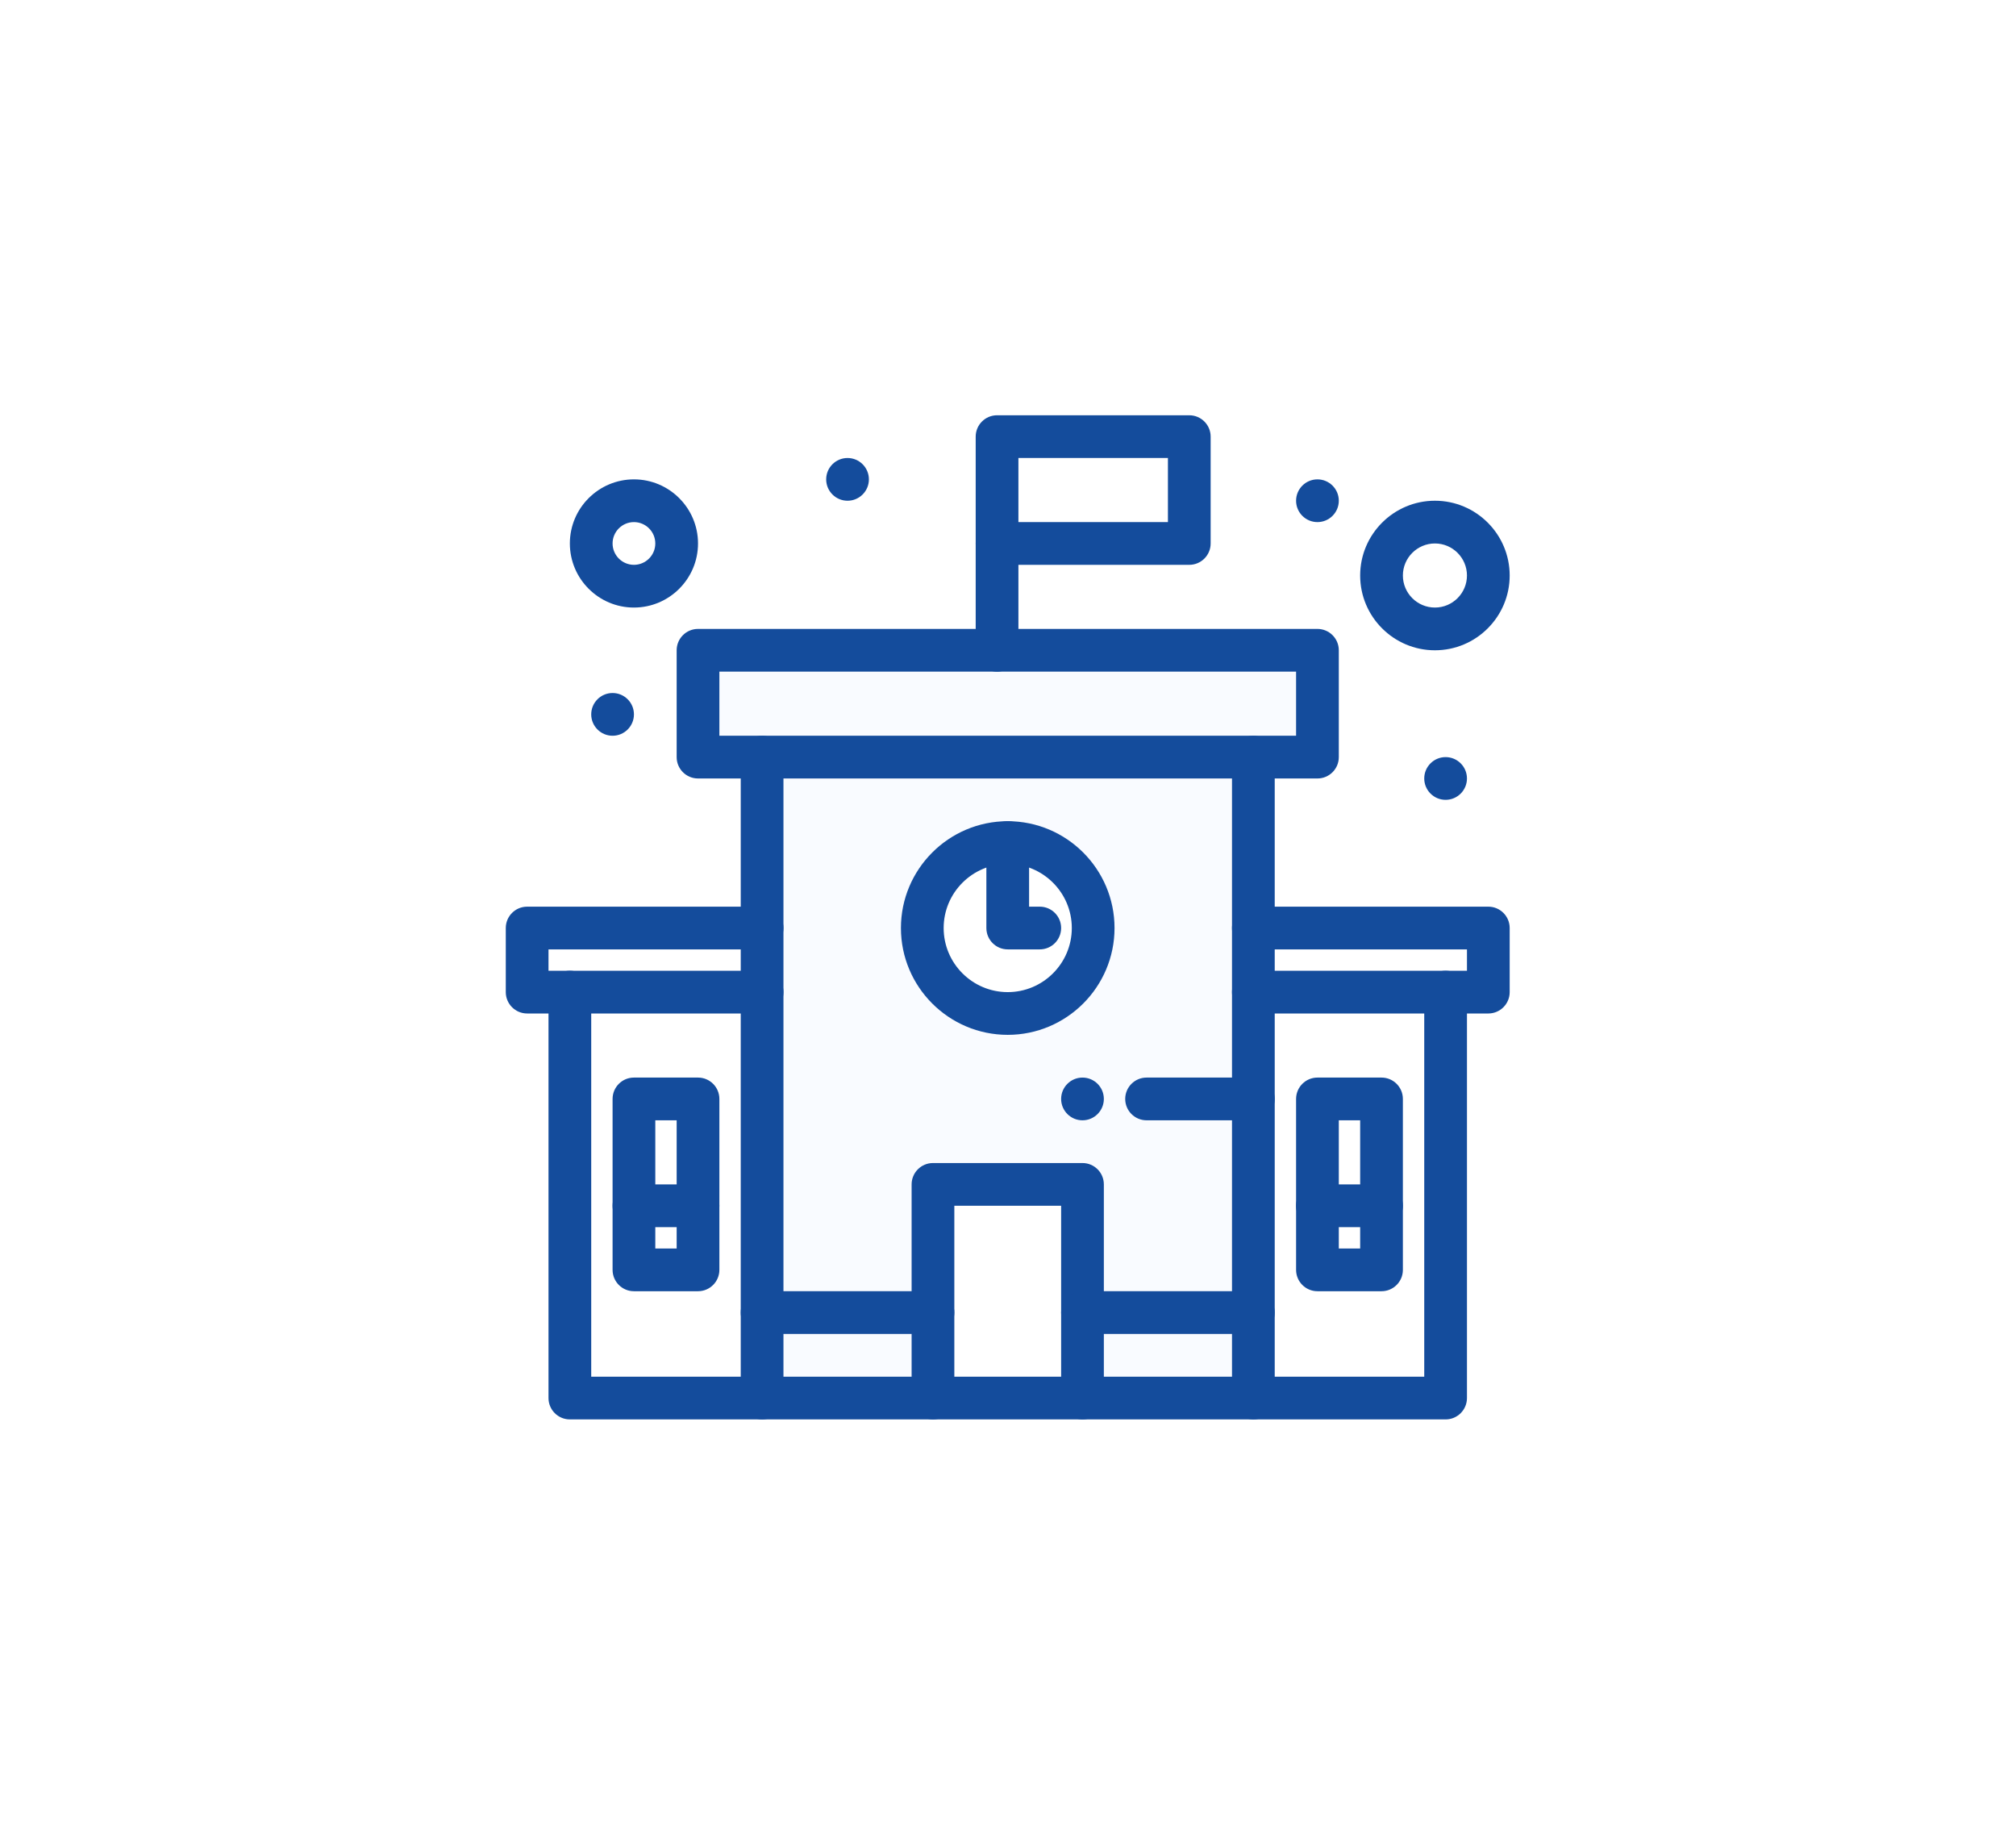 <?xml version="1.0" encoding="UTF-8" standalone="no"?>
<!-- Created with Inkscape (http://www.inkscape.org/) -->

<svg
   width="604.611"
   height="550.27"
   viewBox="0 0 604.611 550.27"
   version="1.1"
   id="svg1501"
   inkscape:version="1.2.2 (732a01da63, 2022-12-09)"
   sodipodi:docname="logo.svg"
   inkscape:export-filename="logo.png"
   inkscape:export-xdpi="300"
   inkscape:export-ydpi="300"
   xmlns:inkscape="http://www.inkscape.org/namespaces/inkscape"
   xmlns:sodipodi="http://sodipodi.sourceforge.net/DTD/sodipodi-0.dtd"
   xmlns="http://www.w3.org/2000/svg"
   xmlns:svg="http://www.w3.org/2000/svg">
  <sodipodi:namedview
     id="namedview1503"
     pagecolor="#ffffff"
     bordercolor="#666666"
     borderopacity="1.0"
     inkscape:showpageshadow="2"
     inkscape:pageopacity="0.0"
     inkscape:pagecheckerboard="0"
     inkscape:deskcolor="#d1d1d1"
     inkscape:document-units="px"
     showgrid="false"
     inkscape:zoom="0.73851712"
     inkscape:cx="316.85115"
     inkscape:cy="364.24342"
     inkscape:window-width="1920"
     inkscape:window-height="1009"
     inkscape:window-x="-8"
     inkscape:window-y="-8"
     inkscape:window-maximized="1"
     inkscape:current-layer="layer1"
     shape-rendering="crispEdges" />
  <defs
     id="defs1498">
    <meshgradient
       inkscape:collect="always"
       id="meshgradient10021"
       gradientUnits="userSpaceOnUse"
       x="2"
       y="2">
      <meshrow
         id="meshrow10019">
        <meshpatch
           id="meshpatch10017">
          <stop
             path="c 3.333,0  6.667,0  10,0"
             style="stop-color:#c822ff;stop-opacity:1"
             id="stop10009" />
          <stop
             path="c 0,9.333  0,18.667  0,28"
             style="stop-color:#c822ff;stop-opacity:1"
             id="stop10011" />
          <stop
             path="c -3.333,0  -6.667,0  -10,0"
             style="stop-color:#ffffff;stop-opacity:1"
             id="stop10013" />
          <stop
             path="c 0,-9.333  0,-18.667  0,-28"
             style="stop-color:#1a6dff;stop-opacity:1"
             id="stop10015" />
        </meshpatch>
      </meshrow>
    </meshgradient>
    <meshgradient
       inkscape:collect="always"
       id="meshgradient10864"
       gradientUnits="userSpaceOnUse"
       x="2"
       y="2">
      <meshrow
         id="meshrow11874">
        <meshpatch
           id="meshpatch11876">
          <stop
             path="c 0.556,0  1.111,0  1.667,0"
             style="stop-color:#ffffff;stop-opacity:1"
             id="stop11878" />
          <stop
             path="c 0,1.556  0,3.111  0,4.667"
             style="stop-color:#000000;stop-opacity:1"
             id="stop11880" />
          <stop
             path="c -0.556,0  -1.111,0  -1.667,0"
             style="stop-color:#ffffff;stop-opacity:1"
             id="stop11882" />
          <stop
             path="c 0,-1.556  0,-3.111  2.22045e-16,-4.667"
             style="stop-color:#000000;stop-opacity:1"
             id="stop11884" />
        </meshpatch>
        <meshpatch
           id="meshpatch11886">
          <stop
             path="c 0.556,0  1.111,0  1.667,0"
             id="stop11888" />
          <stop
             path="c 0,1.556  0,3.111  0,4.667"
             style="stop-color:#ffffff;stop-opacity:1"
             id="stop11890" />
          <stop
             path="c -0.556,0  -1.111,0  -1.667,0"
             style="stop-color:#000000;stop-opacity:1"
             id="stop11892" />
        </meshpatch>
        <meshpatch
           id="meshpatch11894">
          <stop
             path="c 0.556,0  1.111,0  1.667,0"
             id="stop11896" />
          <stop
             path="c 0,1.556  0,3.111  0,4.667"
             style="stop-color:#1a6dff;stop-opacity:1"
             id="stop11898" />
          <stop
             path="c -0.556,0  -1.111,0  -1.667,0"
             style="stop-color:#1a6dff;stop-opacity:1"
             id="stop11900" />
        </meshpatch>
        <meshpatch
           id="meshpatch11902">
          <stop
             path="c 0.556,0  1.111,0  1.667,0"
             id="stop11904" />
          <stop
             path="c 0,1.556  0,3.111  0,4.667"
             style="stop-color:#1a6dff;stop-opacity:1"
             id="stop11906" />
          <stop
             path="c -0.556,0  -1.111,0  -1.667,0"
             style="stop-color:#1a6dff;stop-opacity:1"
             id="stop11908" />
        </meshpatch>
        <meshpatch
           id="meshpatch11910">
          <stop
             path="c 0.556,0  1.111,0  1.667,0"
             id="stop11912" />
          <stop
             path="c 0,1.556  0,3.111  0,4.667"
             style="stop-color:#1a6dff;stop-opacity:1"
             id="stop11914" />
          <stop
             path="c -0.556,0  -1.111,0  -1.667,0"
             style="stop-color:#ffffff;stop-opacity:1"
             id="stop11916" />
        </meshpatch>
        <meshpatch
           id="meshpatch11918">
          <stop
             path="c 0.556,0  1.111,0  1.667,0"
             id="stop11920" />
          <stop
             path="c 0,1.556  0,3.111  0,4.667"
             style="stop-color:#1a6dff;stop-opacity:1"
             id="stop11922" />
          <stop
             path="c -0.556,0  -1.111,0  -1.667,0"
             style="stop-color:#000000;stop-opacity:1"
             id="stop11924" />
        </meshpatch>
      </meshrow>
      <meshrow
         id="meshrow11926">
        <meshpatch
           id="meshpatch11928">
          <stop
             path="c 0,1.556  0,3.111  0,4.667"
             id="stop11930" />
          <stop
             path="c -0.556,0  -1.111,0  -1.667,0"
             style="stop-color:#000000;stop-opacity:1"
             id="stop11932" />
          <stop
             path="c 0,-1.556  0,-3.111  0,-4.667"
             style="stop-color:#ffffff;stop-opacity:1"
             id="stop11934" />
        </meshpatch>
        <meshpatch
           id="meshpatch11936">
          <stop
             path="c 0,1.556  0,3.111  0,4.667"
             id="stop11938" />
          <stop
             path="c -0.556,0  -1.111,0  -1.667,0"
             style="stop-color:#1a6dff;stop-opacity:1"
             id="stop11940" />
        </meshpatch>
        <meshpatch
           id="meshpatch11942">
          <stop
             path="c 0,1.556  0,3.111  0,4.667"
             id="stop11944" />
          <stop
             path="c -0.556,0  -1.111,0  -1.667,0"
             style="stop-color:#1a6dff;stop-opacity:1"
             id="stop11946" />
        </meshpatch>
        <meshpatch
           id="meshpatch11948">
          <stop
             path="c 0,1.556  0,3.111  0,4.667"
             id="stop11950" />
          <stop
             path="c -0.556,0  -1.111,0  -1.667,0"
             style="stop-color:#ffffff;stop-opacity:1"
             id="stop11952" />
        </meshpatch>
        <meshpatch
           id="meshpatch11954">
          <stop
             path="c 0,1.556  0,3.111  0,4.667"
             id="stop11956" />
          <stop
             path="c -0.556,0  -1.111,0  -1.667,0"
             style="stop-color:#000000;stop-opacity:1"
             id="stop11958" />
        </meshpatch>
        <meshpatch
           id="meshpatch11960">
          <stop
             path="c 0,1.556  0,3.111  0,4.667"
             id="stop11962" />
          <stop
             path="c -0.556,0  -1.111,0  -1.667,0"
             style="stop-color:#ffffff;stop-opacity:1"
             id="stop11964" />
        </meshpatch>
      </meshrow>
      <meshrow
         id="meshrow11966">
        <meshpatch
           id="meshpatch11968">
          <stop
             path="c 0,1.556  0,3.111  0,4.667"
             id="stop11970" />
          <stop
             path="c -0.556,0  -1.111,0  -1.667,0"
             style="stop-color:#1a6dff;stop-opacity:1"
             id="stop11972" />
          <stop
             path="c 0,-1.556  0,-3.111  0,-4.667"
             style="stop-color:#1a6dff;stop-opacity:1"
             id="stop11974" />
        </meshpatch>
        <meshpatch
           id="meshpatch11976">
          <stop
             path="c 0,1.556  0,3.111  0,4.667"
             id="stop11978" />
          <stop
             path="c -0.556,0  -6.669,-0.675  -1.667,0"
             style="stop-color:#c822ff;stop-opacity:1"
             id="stop11980" />
        </meshpatch>
        <meshpatch
           id="meshpatch11982">
          <stop
             path="c 0,1.556  0,3.111  0,4.667"
             id="stop11984" />
          <stop
             path="c -0.556,0  -1.111,0  -1.667,0"
             style="stop-color:#ffffff;stop-opacity:1"
             id="stop11986" />
        </meshpatch>
        <meshpatch
           id="meshpatch11988">
          <stop
             path="c 0,1.556  0,3.111  0,4.667"
             id="stop11990" />
          <stop
             path="c -0.556,0  -1.111,0  -1.667,0"
             style="stop-color:#000000;stop-opacity:1"
             id="stop11992" />
        </meshpatch>
        <meshpatch
           id="meshpatch11994">
          <stop
             path="c 0,1.556  0,3.111  0,4.667"
             id="stop11996" />
          <stop
             path="c -0.556,0  -1.111,0  -1.667,0"
             style="stop-color:#ffffff;stop-opacity:1"
             id="stop11998" />
        </meshpatch>
        <meshpatch
           id="meshpatch12000">
          <stop
             path="c 0,1.556  0,3.111  0,4.667"
             id="stop12002" />
          <stop
             path="c -0.556,0  -1.111,0  -1.667,0"
             style="stop-color:#000000;stop-opacity:1"
             id="stop12004" />
        </meshpatch>
      </meshrow>
      <meshrow
         id="meshrow12006">
        <meshpatch
           id="meshpatch12008">
          <stop
             path="c 0,1.556  0,3.111  0,4.667"
             id="stop12010" />
          <stop
             path="c -0.556,0  -1.111,0  -1.667,0"
             style="stop-color:#000000;stop-opacity:1"
             id="stop12012" />
          <stop
             path="c 0,-1.556  0,-3.111  0,-4.667"
             style="stop-color:#ffffff;stop-opacity:1"
             id="stop12014" />
        </meshpatch>
        <meshpatch
           id="meshpatch12016">
          <stop
             path="c 0.754,2.27  0,3.111  0,4.667"
             id="stop12018" />
          <stop
             path="c -0.556,0  -1.111,0  -1.667,0"
             style="stop-color:#c822ff;stop-opacity:1"
             id="stop12020" />
        </meshpatch>
        <meshpatch
           id="meshpatch12022">
          <stop
             path="c 0,1.556  0,3.111  0,4.667"
             id="stop12024" />
          <stop
             path="c -0.556,0  -1.111,0  -1.667,0"
             style="stop-color:#c822ff;stop-opacity:1"
             id="stop12026" />
        </meshpatch>
        <meshpatch
           id="meshpatch12028">
          <stop
             path="c 0,1.556  0,3.111  0,4.667"
             id="stop12030" />
          <stop
             path="c -0.556,0  -1.111,0  -1.667,0"
             style="stop-color:#ffffff;stop-opacity:1"
             id="stop12032" />
        </meshpatch>
        <meshpatch
           id="meshpatch12034">
          <stop
             path="c 0,1.556  0,3.111  0,4.667"
             id="stop12036" />
          <stop
             path="c -0.556,0  -1.111,0  -1.667,0"
             style="stop-color:#000000;stop-opacity:1"
             id="stop12038" />
        </meshpatch>
        <meshpatch
           id="meshpatch12040">
          <stop
             path="c 0,1.556  0,3.111  0,4.667"
             id="stop12042" />
          <stop
             path="c -0.556,0  -1.111,0  -1.667,0"
             style="stop-color:#ffffff;stop-opacity:1"
             id="stop12044" />
        </meshpatch>
      </meshrow>
      <meshrow
         id="meshrow12046">
        <meshpatch
           id="meshpatch12048">
          <stop
             path="c 0,1.556  0,3.111  0,4.667"
             id="stop12050" />
          <stop
             path="c -0.556,0  -1.111,0  -1.667,0"
             style="stop-color:#ffffff;stop-opacity:1"
             id="stop12052" />
          <stop
             path="c 0,-1.556  0,-3.111  0,-4.667"
             style="stop-color:#000000;stop-opacity:1"
             id="stop12054" />
        </meshpatch>
        <meshpatch
           id="meshpatch12056">
          <stop
             path="c 0,1.556  0,3.111  0,4.667"
             id="stop12058" />
          <stop
             path="c -0.556,0  -1.111,0  -1.667,0"
             style="stop-color:#1a6dff;stop-opacity:1"
             id="stop12060" />
        </meshpatch>
        <meshpatch
           id="meshpatch12062">
          <stop
             path="c 0,1.556  0,3.111  0,4.667"
             id="stop12064" />
          <stop
             path="c -0.556,0  -0.317,-8.854  -1.667,0"
             style="stop-color:#c822ff;stop-opacity:1"
             id="stop12066" />
        </meshpatch>
        <meshpatch
           id="meshpatch12068">
          <stop
             path="c 0,1.556  0,3.111  0,4.667"
             id="stop12070" />
          <stop
             path="c -0.714,-0.119  -1.111,0  -1.667,0"
             style="stop-color:#c822ff;stop-opacity:1"
             id="stop12072" />
        </meshpatch>
        <meshpatch
           id="meshpatch12074">
          <stop
             path="c 0,1.556  0,3.111  0,4.667"
             id="stop12076" />
          <stop
             path="c -0.556,0  -1.111,0  -1.667,0"
             style="stop-color:#c822ff;stop-opacity:1"
             id="stop12078" />
        </meshpatch>
        <meshpatch
           id="meshpatch12080">
          <stop
             path="c 0,1.556  0,3.111  0,4.667"
             id="stop12082" />
          <stop
             path="c -0.556,0  -1.111,0  -1.667,0"
             style="stop-color:#000000;stop-opacity:1"
             id="stop12084" />
        </meshpatch>
      </meshrow>
      <meshrow
         id="meshrow12086">
        <meshpatch
           id="meshpatch12088">
          <stop
             path="c 0,1.556  0,3.111  0,4.667"
             id="stop12090" />
          <stop
             path="c -0.556,0  -1.111,0  -1.667,0"
             style="stop-color:#000000;stop-opacity:1"
             id="stop12092" />
          <stop
             path="c 0,-1.556  0,-3.111  0,-4.667"
             style="stop-color:#ffffff;stop-opacity:1"
             id="stop12094" />
        </meshpatch>
        <meshpatch
           id="meshpatch12096">
          <stop
             path="c 0,1.556  0,3.111  0,4.667"
             id="stop12098" />
          <stop
             path="c -0.556,0  -1.111,0  -1.667,0"
             style="stop-color:#ffffff;stop-opacity:1"
             id="stop12100" />
        </meshpatch>
        <meshpatch
           id="meshpatch12102">
          <stop
             path="c 0,1.556  0,3.111  0,4.667"
             id="stop12104" />
          <stop
             path="c -0.556,0  -1.111,0  -1.667,0"
             style="stop-color:#c822ff;stop-opacity:1"
             id="stop12106" />
        </meshpatch>
        <meshpatch
           id="meshpatch12108">
          <stop
             path="c 0,1.556  0,3.111  0,4.667"
             id="stop12110" />
          <stop
             path="c -0.556,0  -1.111,0  -1.667,0"
             style="stop-color:#c822ff;stop-opacity:1"
             id="stop12112" />
        </meshpatch>
        <meshpatch
           id="meshpatch12114">
          <stop
             path="c 0,1.556  0,3.111  0,4.667"
             id="stop12116" />
          <stop
             path="c -0.556,0  -1.111,0  -1.667,0"
             style="stop-color:#c822ff;stop-opacity:1"
             id="stop12118" />
        </meshpatch>
        <meshpatch
           id="meshpatch12120">
          <stop
             path="c 0,1.556  0,3.111  0,4.667"
             id="stop12122" />
          <stop
             path="c -0.556,0  -1.111,0  -1.667,0"
             style="stop-color:#c822ff;stop-opacity:1"
             id="stop12124" />
        </meshpatch>
      </meshrow>
    </meshgradient>
    <meshgradient
       inkscape:collect="always"
       id="meshgradient10021-6"
       gradientUnits="userSpaceOnUse"
       x="2"
       y="2">
      <meshrow
         id="meshrow10019-2">
        <meshpatch
           id="meshpatch10017-3">
          <stop
             path="c 3.333,0  6.667,0  10,0"
             style="stop-color:#c822ff;stop-opacity:1"
             id="stop10009-3" />
          <stop
             path="c 0,9.333  0,18.667  0,28"
             style="stop-color:#c822ff;stop-opacity:1"
             id="stop10011-1" />
          <stop
             path="c -3.333,0  -6.667,0  -10,0"
             style="stop-color:#ffffff;stop-opacity:1"
             id="stop10013-9" />
          <stop
             path="c 0,-9.333  0,-18.667  0,-28"
             style="stop-color:#1a6dff;stop-opacity:1"
             id="stop10015-5" />
        </meshpatch>
      </meshrow>
    </meshgradient>
    <meshgradient
       inkscape:collect="always"
       id="meshgradient10864-5"
       gradientUnits="userSpaceOnUse"
       x="2"
       y="2">
      <meshrow
         id="meshrow11874-8">
        <meshpatch
           id="meshpatch11876-6">
          <stop
             path="c 0.556,0  1.111,0  1.667,0"
             style="stop-color:#ffffff;stop-opacity:1"
             id="stop11878-4" />
          <stop
             path="c 0,1.556  0,3.111  0,4.667"
             style="stop-color:#000000;stop-opacity:1"
             id="stop11880-7" />
          <stop
             path="c -0.556,0  -1.111,0  -1.667,0"
             style="stop-color:#ffffff;stop-opacity:1"
             id="stop11882-0" />
          <stop
             path="c 0,-1.556  0,-3.111  2.22045e-16,-4.667"
             style="stop-color:#000000;stop-opacity:1"
             id="stop11884-2" />
        </meshpatch>
        <meshpatch
           id="meshpatch11886-6">
          <stop
             path="c 0.556,0  1.111,0  1.667,0"
             id="stop11888-8" />
          <stop
             path="c 0,1.556  0,3.111  0,4.667"
             style="stop-color:#ffffff;stop-opacity:1"
             id="stop11890-7" />
          <stop
             path="c -0.556,0  -1.111,0  -1.667,0"
             style="stop-color:#000000;stop-opacity:1"
             id="stop11892-8" />
        </meshpatch>
        <meshpatch
           id="meshpatch11894-2">
          <stop
             path="c 0.556,0  1.111,0  1.667,0"
             id="stop11896-8" />
          <stop
             path="c 0,1.556  0,3.111  0,4.667"
             style="stop-color:#1a6dff;stop-opacity:1"
             id="stop11898-5" />
          <stop
             path="c -0.556,0  -1.111,0  -1.667,0"
             style="stop-color:#1a6dff;stop-opacity:1"
             id="stop11900-7" />
        </meshpatch>
        <meshpatch
           id="meshpatch11902-5">
          <stop
             path="c 0.556,0  1.111,0  1.667,0"
             id="stop11904-6" />
          <stop
             path="c 0,1.556  0,3.111  0,4.667"
             style="stop-color:#1a6dff;stop-opacity:1"
             id="stop11906-0" />
          <stop
             path="c -0.556,0  -1.111,0  -1.667,0"
             style="stop-color:#1a6dff;stop-opacity:1"
             id="stop11908-6" />
        </meshpatch>
        <meshpatch
           id="meshpatch11910-9">
          <stop
             path="c 0.556,0  1.111,0  1.667,0"
             id="stop11912-2" />
          <stop
             path="c 0,1.556  0,3.111  0,4.667"
             style="stop-color:#1a6dff;stop-opacity:1"
             id="stop11914-8" />
          <stop
             path="c -0.556,0  -1.111,0  -1.667,0"
             style="stop-color:#ffffff;stop-opacity:1"
             id="stop11916-9" />
        </meshpatch>
        <meshpatch
           id="meshpatch11918-2">
          <stop
             path="c 0.556,0  1.111,0  1.667,0"
             id="stop11920-4" />
          <stop
             path="c 0,1.556  0,3.111  0,4.667"
             style="stop-color:#1a6dff;stop-opacity:1"
             id="stop11922-6" />
          <stop
             path="c -0.556,0  -1.111,0  -1.667,0"
             style="stop-color:#000000;stop-opacity:1"
             id="stop11924-6" />
        </meshpatch>
      </meshrow>
      <meshrow
         id="meshrow11926-7">
        <meshpatch
           id="meshpatch11928-4">
          <stop
             path="c 0,1.556  0,3.111  0,4.667"
             id="stop11930-0" />
          <stop
             path="c -0.556,0  -1.111,0  -1.667,0"
             style="stop-color:#000000;stop-opacity:1"
             id="stop11932-9" />
          <stop
             path="c 0,-1.556  0,-3.111  0,-4.667"
             style="stop-color:#ffffff;stop-opacity:1"
             id="stop11934-8" />
        </meshpatch>
        <meshpatch
           id="meshpatch11936-7">
          <stop
             path="c 0,1.556  0,3.111  0,4.667"
             id="stop11938-6" />
          <stop
             path="c -0.556,0  -1.111,0  -1.667,0"
             style="stop-color:#1a6dff;stop-opacity:1"
             id="stop11940-9" />
        </meshpatch>
        <meshpatch
           id="meshpatch11942-7">
          <stop
             path="c 0,1.556  0,3.111  0,4.667"
             id="stop11944-7" />
          <stop
             path="c -0.556,0  -1.111,0  -1.667,0"
             style="stop-color:#1a6dff;stop-opacity:1"
             id="stop11946-7" />
        </meshpatch>
        <meshpatch
           id="meshpatch11948-8">
          <stop
             path="c 0,1.556  0,3.111  0,4.667"
             id="stop11950-1" />
          <stop
             path="c -0.556,0  -1.111,0  -1.667,0"
             style="stop-color:#ffffff;stop-opacity:1"
             id="stop11952-8" />
        </meshpatch>
        <meshpatch
           id="meshpatch11954-7">
          <stop
             path="c 0,1.556  0,3.111  0,4.667"
             id="stop11956-8" />
          <stop
             path="c -0.556,0  -1.111,0  -1.667,0"
             style="stop-color:#000000;stop-opacity:1"
             id="stop11958-8" />
        </meshpatch>
        <meshpatch
           id="meshpatch11960-5">
          <stop
             path="c 0,1.556  0,3.111  0,4.667"
             id="stop11962-8" />
          <stop
             path="c -0.556,0  -1.111,0  -1.667,0"
             style="stop-color:#ffffff;stop-opacity:1"
             id="stop11964-2" />
        </meshpatch>
      </meshrow>
      <meshrow
         id="meshrow11966-8">
        <meshpatch
           id="meshpatch11968-8">
          <stop
             path="c 0,1.556  0,3.111  0,4.667"
             id="stop11970-3" />
          <stop
             path="c -0.556,0  -1.111,0  -1.667,0"
             style="stop-color:#1a6dff;stop-opacity:1"
             id="stop11972-3" />
          <stop
             path="c 0,-1.556  0,-3.111  0,-4.667"
             style="stop-color:#1a6dff;stop-opacity:1"
             id="stop11974-0" />
        </meshpatch>
        <meshpatch
           id="meshpatch11976-6">
          <stop
             path="c 0,1.556  0,3.111  0,4.667"
             id="stop11978-3" />
          <stop
             path="c -0.556,0  -6.669,-0.675  -1.667,0"
             style="stop-color:#c822ff;stop-opacity:1"
             id="stop11980-2" />
        </meshpatch>
        <meshpatch
           id="meshpatch11982-6">
          <stop
             path="c 0,1.556  0,3.111  0,4.667"
             id="stop11984-9" />
          <stop
             path="c -0.556,0  -1.111,0  -1.667,0"
             style="stop-color:#ffffff;stop-opacity:1"
             id="stop11986-0" />
        </meshpatch>
        <meshpatch
           id="meshpatch11988-7">
          <stop
             path="c 0,1.556  0,3.111  0,4.667"
             id="stop11990-9" />
          <stop
             path="c -0.556,0  -1.111,0  -1.667,0"
             style="stop-color:#000000;stop-opacity:1"
             id="stop11992-3" />
        </meshpatch>
        <meshpatch
           id="meshpatch11994-1">
          <stop
             path="c 0,1.556  0,3.111  0,4.667"
             id="stop11996-5" />
          <stop
             path="c -0.556,0  -1.111,0  -1.667,0"
             style="stop-color:#ffffff;stop-opacity:1"
             id="stop11998-7" />
        </meshpatch>
        <meshpatch
           id="meshpatch12000-9">
          <stop
             path="c 0,1.556  0,3.111  0,4.667"
             id="stop12002-9" />
          <stop
             path="c -0.556,0  -1.111,0  -1.667,0"
             style="stop-color:#000000;stop-opacity:1"
             id="stop12004-8" />
        </meshpatch>
      </meshrow>
      <meshrow
         id="meshrow12006-2">
        <meshpatch
           id="meshpatch12008-5">
          <stop
             path="c 0,1.556  0,3.111  0,4.667"
             id="stop12010-5" />
          <stop
             path="c -0.556,0  -1.111,0  -1.667,0"
             style="stop-color:#000000;stop-opacity:1"
             id="stop12012-0" />
          <stop
             path="c 0,-1.556  0,-3.111  0,-4.667"
             style="stop-color:#ffffff;stop-opacity:1"
             id="stop12014-5" />
        </meshpatch>
        <meshpatch
           id="meshpatch12016-7">
          <stop
             path="c 0.754,2.27  0,3.111  0,4.667"
             id="stop12018-4" />
          <stop
             path="c -0.556,0  -1.111,0  -1.667,0"
             style="stop-color:#c822ff;stop-opacity:1"
             id="stop12020-2" />
        </meshpatch>
        <meshpatch
           id="meshpatch12022-2">
          <stop
             path="c 0,1.556  0,3.111  0,4.667"
             id="stop12024-6" />
          <stop
             path="c -0.556,0  -1.111,0  -1.667,0"
             style="stop-color:#c822ff;stop-opacity:1"
             id="stop12026-1" />
        </meshpatch>
        <meshpatch
           id="meshpatch12028-2">
          <stop
             path="c 0,1.556  0,3.111  0,4.667"
             id="stop12030-8" />
          <stop
             path="c -0.556,0  -1.111,0  -1.667,0"
             style="stop-color:#ffffff;stop-opacity:1"
             id="stop12032-9" />
        </meshpatch>
        <meshpatch
           id="meshpatch12034-9">
          <stop
             path="c 0,1.556  0,3.111  0,4.667"
             id="stop12036-3" />
          <stop
             path="c -0.556,0  -1.111,0  -1.667,0"
             style="stop-color:#000000;stop-opacity:1"
             id="stop12038-4" />
        </meshpatch>
        <meshpatch
           id="meshpatch12040-8">
          <stop
             path="c 0,1.556  0,3.111  0,4.667"
             id="stop12042-5" />
          <stop
             path="c -0.556,0  -1.111,0  -1.667,0"
             style="stop-color:#ffffff;stop-opacity:1"
             id="stop12044-4" />
        </meshpatch>
      </meshrow>
      <meshrow
         id="meshrow12046-6">
        <meshpatch
           id="meshpatch12048-3">
          <stop
             path="c 0,1.556  0,3.111  0,4.667"
             id="stop12050-3" />
          <stop
             path="c -0.556,0  -1.111,0  -1.667,0"
             style="stop-color:#ffffff;stop-opacity:1"
             id="stop12052-9" />
          <stop
             path="c 0,-1.556  0,-3.111  0,-4.667"
             style="stop-color:#000000;stop-opacity:1"
             id="stop12054-8" />
        </meshpatch>
        <meshpatch
           id="meshpatch12056-1">
          <stop
             path="c 0,1.556  0,3.111  0,4.667"
             id="stop12058-5" />
          <stop
             path="c -0.556,0  -1.111,0  -1.667,0"
             style="stop-color:#1a6dff;stop-opacity:1"
             id="stop12060-0" />
        </meshpatch>
        <meshpatch
           id="meshpatch12062-9">
          <stop
             path="c 0,1.556  0,3.111  0,4.667"
             id="stop12064-6" />
          <stop
             path="c -0.556,0  -0.317,-8.854  -1.667,0"
             style="stop-color:#c822ff;stop-opacity:1"
             id="stop12066-1" />
        </meshpatch>
        <meshpatch
           id="meshpatch12068-7">
          <stop
             path="c 0,1.556  0,3.111  0,4.667"
             id="stop12070-2" />
          <stop
             path="c -0.714,-0.119  -1.111,0  -1.667,0"
             style="stop-color:#c822ff;stop-opacity:1"
             id="stop12072-0" />
        </meshpatch>
        <meshpatch
           id="meshpatch12074-7">
          <stop
             path="c 0,1.556  0,3.111  0,4.667"
             id="stop12076-7" />
          <stop
             path="c -0.556,0  -1.111,0  -1.667,0"
             style="stop-color:#c822ff;stop-opacity:1"
             id="stop12078-1" />
        </meshpatch>
        <meshpatch
           id="meshpatch12080-5">
          <stop
             path="c 0,1.556  0,3.111  0,4.667"
             id="stop12082-0" />
          <stop
             path="c -0.556,0  -1.111,0  -1.667,0"
             style="stop-color:#000000;stop-opacity:1"
             id="stop12084-7" />
        </meshpatch>
      </meshrow>
      <meshrow
         id="meshrow12086-5">
        <meshpatch
           id="meshpatch12088-3">
          <stop
             path="c 0,1.556  0,3.111  0,4.667"
             id="stop12090-9" />
          <stop
             path="c -0.556,0  -1.111,0  -1.667,0"
             style="stop-color:#000000;stop-opacity:1"
             id="stop12092-7" />
          <stop
             path="c 0,-1.556  0,-3.111  0,-4.667"
             style="stop-color:#ffffff;stop-opacity:1"
             id="stop12094-5" />
        </meshpatch>
        <meshpatch
           id="meshpatch12096-5">
          <stop
             path="c 0,1.556  0,3.111  0,4.667"
             id="stop12098-5" />
          <stop
             path="c -0.556,0  -1.111,0  -1.667,0"
             style="stop-color:#ffffff;stop-opacity:1"
             id="stop12100-6" />
        </meshpatch>
        <meshpatch
           id="meshpatch12102-3">
          <stop
             path="c 0,1.556  0,3.111  0,4.667"
             id="stop12104-3" />
          <stop
             path="c -0.556,0  -1.111,0  -1.667,0"
             style="stop-color:#c822ff;stop-opacity:1"
             id="stop12106-1" />
        </meshpatch>
        <meshpatch
           id="meshpatch12108-1">
          <stop
             path="c 0,1.556  0,3.111  0,4.667"
             id="stop12110-6" />
          <stop
             path="c -0.556,0  -1.111,0  -1.667,0"
             style="stop-color:#c822ff;stop-opacity:1"
             id="stop12112-5" />
        </meshpatch>
        <meshpatch
           id="meshpatch12114-2">
          <stop
             path="c 0,1.556  0,3.111  0,4.667"
             id="stop12116-7" />
          <stop
             path="c -0.556,0  -1.111,0  -1.667,0"
             style="stop-color:#c822ff;stop-opacity:1"
             id="stop12118-3" />
        </meshpatch>
        <meshpatch
           id="meshpatch12120-9">
          <stop
             path="c 0,1.556  0,3.111  0,4.667"
             id="stop12122-0" />
          <stop
             path="c -0.556,0  -1.111,0  -1.667,0"
             style="stop-color:#c822ff;stop-opacity:1"
             id="stop12124-4" />
        </meshpatch>
      </meshrow>
    </meshgradient>
  </defs>
  <g
     inkscape:label="Layer 1"
     inkscape:groupmode="layer"
     id="layer1"
     transform="translate(-37.085,-86.649)">
    <g
       id="g6449">
      <g
         id="g6240">
        <g
           id="g4081"
           style="fill:url(#meshgradient10021);fill-opacity:1"
           transform="matrix(19.652,0,0,19.652,-2.22,47.344)">
          <path
             d="M 11,30 H 10 C 7.794,30 6,28.206 6,26 V 20.5 C 6,19.874 5.701,19.276 5.2,18.9 L 2.4,16.8 C 2.148,16.611 2,16.315 2,16 2,15.685 2.148,15.389 2.4,15.2 L 5.2,13.1 C 5.701,12.724 6,12.126 6,11.5 V 5.997 C 6,3.793 7.793,2 9.997,2 H 11 c 0.552,0 1,0.448 1,1 0,0.552 -0.448,1 -1,1 H 9.997 C 8.896,4 8,4.896 8,5.997 V 11.5 c 0,1.252 -0.598,2.449 -1.6,3.2 L 4.667,16 6.4,17.3 C 7.402,18.051 8,19.248 8,20.5 V 26 c 0,1.103 0.897,2 2,2 h 1 c 0.552,0 1,0.448 1,1 0,0.552 -0.448,1 -1,1 z"
             id="path4079"
             style="fill:url(#meshgradient10864);fill-opacity:1" />
        </g>
        <g
           id="g4081-7"
           style="fill:url(#meshgradient10021-6);fill-opacity:1"
           transform="matrix(-19.652,0,0,-19.652,681.001,676.224)">
          <path
             d="M 11,30 H 10 C 7.794,30 6,28.206 6,26 V 20.5 C 6,19.874 5.701,19.276 5.2,18.9 L 2.4,16.8 C 2.148,16.611 2,16.315 2,16 2,15.685 2.148,15.389 2.4,15.2 L 5.2,13.1 C 5.701,12.724 6,12.126 6,11.5 V 5.997 C 6,3.793 7.793,2 9.997,2 H 11 c 0.552,0 1,0.448 1,1 0,0.552 -0.448,1 -1,1 H 9.997 C 8.896,4 8,4.896 8,5.997 V 11.5 c 0,1.252 -0.598,2.449 -1.6,3.2 L 4.667,16 6.4,17.3 C 7.402,18.051 8,19.248 8,20.5 V 26 c 0,1.103 0.897,2 2,2 h 1 c 0.552,0 1,0.448 1,1 0,0.552 -0.448,1 -1,1 z"
             id="path4079-1"
             style="fill:url(#meshgradient10864-5);fill-opacity:1" />
        </g>
      </g>
      <g
         fill="none"
         fill-rule="nonzero"
         stroke="none"
         stroke-width="1"
         stroke-linecap="butt"
         stroke-linejoin="miter"
         stroke-miterlimit="10"
         stroke-dasharray="none"
         stroke-dashoffset="0"
         font-family="none"
         font-weight="none"
         font-size="none"
         text-anchor="none"
         style="mix-blend-mode:normal"
         id="g2727"
         transform="matrix(1.302,0,0,1.302,175.961,191.945)">
        <g
           transform="scale(0.492)"
           id="g2725">
          <path
             d="M 140,490 H 50 V 300 h 90 c 0,5.807 0,186.416 0,190 z"
             fill="#ffffff"
             id="path2635" />
          <path
             d="m 460,300 v 190 h -90 c 0,-33.639 0,-121.491 0,-190 z"
             fill="#ffffff"
             id="path2637" />
          <path
             d="m 370,450 c -0.114,0 -207.522,0 -230,0 0,-5.303 0,-216.825 0,-260 h 230 c 0,12.568 0,251.52 0,260 z"
             fill="#f9fbff"
             id="path2639" />
          <path
             id="circle2641"
             style="fill:#ffffff"
             d="m 295,270 a 40,40 0 0 1 -40,40 40,40 0 0 1 -40,-40 40,40 0 0 1 40,-40 40,40 0 0 1 40,40 z" />
          <path
             id="rect2643"
             style="fill:#ffffff"
             d="m 400,400 h 30 v 30 h -30 z" />
          <path
             id="rect2645"
             style="fill:#ffffff"
             d="m 80,400 h 30 v 30 H 80 Z" />
          <path
             id="rect2647"
             style="fill:#ffffff"
             d="m 400,350 h 30 v 50 h -30 z" />
          <path
             id="rect2649"
             style="fill:#ffffff"
             d="m 80,350 h 30 v 50 H 80 Z" />
          <path
             d="m 400,140 v 50 c -11.992,0 -283.024,0 -290,0 v -50 c 15.104,0 274.183,0 290,0 z"
             fill="#f9fbff"
             id="path2651" />
          <path
             d="m 80,70 c 11.05,0 20,8.95 20,20 0,11.05 -8.95,20 -20,20 -11.05,0 -20,-8.95 -20,-20 0,-11.05 8.95,-20 20,-20 z"
             fill="#ffffff"
             id="path2653" />
          <path
             d="m 455,80 c 13.81,0 25,11.19 25,25 0,13.81 -11.19,25 -25,25 -13.81,0 -25,-11.19 -25,-25 0,-13.81 11.19,-25 25,-25 z"
             fill="#ffffff"
             id="path2655" />
          <path
             d="m 480,270 v 30 h -20 -90 v -30 z"
             fill="#ffffff"
             id="path2657" />
          <path
             d="m 140,270 v 30 H 50 30 v -30 z"
             fill="#ffffff"
             id="path2659" />
          <path
             d="m 290,450 v 40 h -70 v -40 -60 h 70 z"
             fill="#ffffff"
             id="path2661" />
          <path
             id="rect2663"
             style="fill:#f9fbff"
             d="m 290,450 h 80 v 40 h -80 z" />
          <path
             id="rect2665"
             style="fill:#f9fbff"
             d="m 140,450 h 80 v 40 h -80 z" />
          <path
             id="rect2667"
             style="fill:#ffffff"
             d="m 250,40 h 90 v 50 h -90 z" />
          <path
             d="m 460,190 c 5.52,0 10,4.48 10,10 0,5.52 -4.48,10 -10,10 -5.52,0 -10,-4.48 -10,-10 0,-5.52 4.48,-10 10,-10 z"
             fill="#144c9c"
             id="path2669" />
          <path
             d="m 400,60 c 5.52,0 10,4.48 10,10 0,5.52 -4.48,10 -10,10 -5.52,0 -10,-4.48 -10,-10 0,-5.52 4.48,-10 10,-10 z"
             fill="#144c9c"
             id="path2671" />
          <path
             d="m 290,340 c 5.52,0 10,4.48 10,10 0,5.52 -4.48,10 -10,10 -5.52,0 -10,-4.48 -10,-10 0,-5.52 4.48,-10 10,-10 z"
             fill="#144c9c"
             id="path2673" />
          <path
             d="m 180,50 c 5.52,0 10,4.48 10,10 0,5.52 -4.48,10 -10,10 -5.52,0 -10,-4.48 -10,-10 0,-5.52 4.48,-10 10,-10 z"
             fill="#144c9c"
             id="path2675" />
          <path
             d="m 70,160 c 5.52,0 10,4.48 10,10 0,5.52 -4.48,10 -10,10 -5.52,0 -10,-4.48 -10,-10 0,-5.52 4.48,-10 10,-10 z"
             fill="#144c9c"
             id="path2677" />
          <path
             d="m 255,320 c -27.57,0 -50,-22.43 -50,-50 0,-27.57 22.43,-50 50,-50 27.57,0 50,22.43 50,50 0,27.57 -22.43,50 -50,50 z m 0,-80 c -16.542,0 -30,13.458 -30,30 0,16.542 13.458,30 30,30 16.542,0 30,-13.458 30,-30 0,-16.542 -13.458,-30 -30,-30 z"
             fill="#144c9c"
             id="path2679" />
          <path
             d="m 370,280 c -5.522,0 -10,-4.478 -10,-10 v -80 c 0,-5.523 4.478,-10 10,-10 5.522,0 10,4.477 10,10 v 80 c 0,5.522 -4.478,10 -10,10 z"
             fill="#144c9c"
             id="path2681" />
          <path
             d="m 140,280 c -5.523,0 -10,-4.478 -10,-10 v -80 c 0,-5.523 4.477,-10 10,-10 5.523,0 10,4.477 10,10 v 80 c 0,5.522 -4.477,10 -10,10 z"
             fill="#144c9c"
             id="path2683" />
          <path
             d="m 220,500 h -80 c -5.523,0 -10,-4.478 -10,-10 0,-5.522 4.477,-10 10,-10 h 80 c 5.523,0 10,4.478 10,10 0,5.522 -4.477,10 -10,10 z"
             fill="#144c9c"
             id="path2685" />
          <path
             d="m 370,500 h -80 c -5.522,0 -10,-4.478 -10,-10 0,-5.522 4.478,-10 10,-10 h 80 c 5.522,0 10,4.478 10,10 0,5.522 -4.478,10 -10,10 z"
             fill="#144c9c"
             id="path2687" />
          <path
             d="m 290,500 h -70 c -5.523,0 -10,-4.478 -10,-10 V 390 c 0,-5.522 4.477,-10 10,-10 h 70 c 5.522,0 10,4.478 10,10 v 100 c 0,5.522 -4.478,10 -10,10 z m -60,-20 h 50 v -80 h -50 z"
             fill="#144c9c"
             id="path2689" />
          <path
             d="M 400,200 H 110 c -5.523,0 -10,-4.477 -10,-10 v -50 c 0,-5.523 4.477,-10 10,-10 h 290 c 5.522,0 10,4.477 10,10 v 50 c 0,5.523 -4.478,10 -10,10 z M 120,180 H 390 V 150 H 120 Z"
             fill="#144c9c"
             id="path2691" />
          <path
             d="m 460,500 h -90 c -5.522,0 -10,-4.478 -10,-10 V 300 c 0,-5.522 4.478,-10 10,-10 5.522,0 10,4.478 10,10 v 180 h 70 V 300 c 0,-5.522 4.478,-10 10,-10 5.522,0 10,4.478 10,10 v 190 c 0,5.522 -4.478,10 -10,10 z"
             fill="#144c9c"
             id="path2693" />
          <path
             d="M 480,310 H 370 c -5.522,0 -10,-4.478 -10,-10 v -30 c 0,-5.522 4.478,-10 10,-10 h 110 c 5.522,0 10,4.478 10,10 v 30 c 0,5.522 -4.478,10 -10,10 z M 380,290 h 90 v -10 h -90 z"
             fill="#144c9c"
             id="path2695" />
          <path
             d="M 140,500 H 50 c -5.523,0 -10,-4.478 -10,-10 V 300 c 0,-5.522 4.477,-10 10,-10 5.523,0 10,4.478 10,10 v 180 h 70 V 300 c 0,-5.522 4.477,-10 10,-10 5.523,0 10,4.478 10,10 v 190 c 0,5.522 -4.477,10 -10,10 z"
             fill="#144c9c"
             id="path2697" />
          <path
             d="M 140,310 H 30 c -5.523,0 -10,-4.478 -10,-10 v -30 c 0,-5.522 4.477,-10 10,-10 h 110 c 5.523,0 10,4.478 10,10 v 30 c 0,5.522 -4.477,10 -10,10 z M 40,290 h 90 V 280 H 40 Z"
             fill="#144c9c"
             id="path2699" />
          <path
             d="m 370,460 h -80 c -5.522,0 -10,-4.478 -10,-10 0,-5.522 4.478,-10 10,-10 h 80 c 5.522,0 10,4.478 10,10 0,5.522 -4.478,10 -10,10 z"
             fill="#144c9c"
             id="path2701" />
          <path
             d="m 220,460 h -80 c -5.523,0 -10,-4.478 -10,-10 0,-5.522 4.477,-10 10,-10 h 80 c 5.523,0 10,4.478 10,10 0,5.522 -4.477,10 -10,10 z"
             fill="#144c9c"
             id="path2703" />
          <path
             d="m 270,280 h -15 c -5.523,0 -10,-4.478 -10,-10 v -40 c 0,-5.523 4.477,-10 10,-10 5.522,0 10,4.477 10,10 v 30 h 5 c 5.522,0 10,4.478 10,10 0,5.522 -4.478,10 -10,10 z"
             fill="#144c9c"
             id="path2705" />
          <path
             d="m 110,410 c -5.523,0 -10,-4.478 -10,-10 V 360 H 90 v 40 c 0,5.522 -4.477,10 -10,10 -5.523,0 -10,-4.478 -10,-10 v -50 c 0,-5.522 4.477,-10 10,-10 h 30 c 5.523,0 10,4.478 10,10 v 50 c 0,5.522 -4.477,10 -10,10 z"
             fill="#144c9c"
             id="path2707" />
          <path
             d="M 110,440 H 80 c -5.523,0 -10,-4.478 -10,-10 v -30 c 0,-5.522 4.477,-10 10,-10 h 30 c 5.523,0 10,4.478 10,10 v 30 c 0,5.522 -4.477,10 -10,10 z M 90,420 h 10 V 410 H 90 Z"
             fill="#144c9c"
             id="path2709" />
          <path
             d="m 430,410 c -5.522,0 -10,-4.478 -10,-10 v -40 h -10 v 40 c 0,5.522 -4.478,10 -10,10 -5.522,0 -10,-4.478 -10,-10 v -50 c 0,-5.522 4.478,-10 10,-10 h 30 c 5.522,0 10,4.478 10,10 v 50 c 0,5.522 -4.478,10 -10,10 z"
             fill="#144c9c"
             id="path2711" />
          <path
             d="m 430,440 h -30 c -5.522,0 -10,-4.478 -10,-10 v -30 c 0,-5.522 4.478,-10 10,-10 h 30 c 5.522,0 10,4.478 10,10 v 30 c 0,5.522 -4.478,10 -10,10 z m -20,-20 h 10 v -10 h -10 z"
             fill="#144c9c"
             id="path2713" />
          <path
             d="m 340,100 h -90 c -5.523,0 -10,-4.477 -10,-10 V 40 c 0,-5.523 4.477,-10 10,-10 h 90 c 5.522,0 10,4.477 10,10 v 50 c 0,5.523 -4.478,10 -10,10 z M 260,80 h 70 V 50 h -70 z"
             fill="#144c9c"
             id="path2715" />
          <path
             d="m 250,150 c -5.523,0 -10,-4.477 -10,-10 V 90 c 0,-5.523 4.477,-10 10,-10 5.523,0 10,4.477 10,10 v 50 c 0,5.523 -4.477,10 -10,10 z"
             fill="#144c9c"
             id="path2717" />
          <path
             d="M 80,120 C 63.458,120 50,106.542 50,90 50,73.458 63.458,60 80,60 c 16.542,0 30,13.458 30,30 0,16.542 -13.458,30 -30,30 z m 0,-40 c -5.514,0 -10,4.486 -10,10 0,5.514 4.486,10 10,10 5.514,0 10,-4.486 10,-10 0,-5.514 -4.486,-10 -10,-10 z"
             fill="#144c9c"
             id="path2719" />
          <path
             d="m 455,140 c -19.299,0 -35,-15.701 -35,-35 0,-19.299 15.701,-35 35,-35 19.299,0 35,15.701 35,35 0,19.299 -15.701,35 -35,35 z m 0,-50 c -8.271,0 -15,6.729 -15,15 0,8.271 6.729,15 15,15 8.271,0 15,-6.729 15,-15 0,-8.271 -6.729,-15 -15,-15 z"
             fill="#144c9c"
             id="path2721" />
          <path
             d="m 370,360 h -50 c -5.522,0 -10,-4.478 -10,-10 0,-5.522 4.478,-10 10,-10 h 50 c 5.522,0 10,4.478 10,10 0,5.522 -4.478,10 -10,10 z"
             fill="#144c9c"
             id="path2723" />
        </g>
      </g>
    </g>
    <script
       id="mesh_polyfill"
       type="text/javascript">
!function(){const t=&quot;http://www.w3.org/2000/svg&quot;,e=&quot;http://www.w3.org/1999/xlink&quot;,s=&quot;http://www.w3.org/1999/xhtml&quot;,r=2;if(document.createElementNS(t,&quot;meshgradient&quot;).x)return;const n=(t,e,s,r)=&gt;{let n=new x(.5*(e.x+s.x),.5*(e.y+s.y)),o=new x(.5*(t.x+e.x),.5*(t.y+e.y)),i=new x(.5*(s.x+r.x),.5*(s.y+r.y)),a=new x(.5*(n.x+o.x),.5*(n.y+o.y)),h=new x(.5*(n.x+i.x),.5*(n.y+i.y)),l=new x(.5*(a.x+h.x),.5*(a.y+h.y));return[[t,o,a,l],[l,h,i,r]]},o=t=&gt;{let e=t[0].distSquared(t[1]),s=t[2].distSquared(t[3]),r=.25*t[0].distSquared(t[2]),n=.25*t[1].distSquared(t[3]),o=e&gt;s?e:s,i=r&gt;n?r:n;return 18*(o&gt;i?o:i)},i=(t,e)=&gt;Math.sqrt(t.distSquared(e)),a=(t,e)=&gt;t.scale(2/3).add(e.scale(1/3)),h=t=&gt;{let e,s,r,n,o,i,a,h=new g;return t.match(/(\w+\(\s*[^)]+\))+/g).forEach(t=&gt;{let l=t.match(/[\w.-]+/g),d=l.shift();switch(d){case&quot;translate&quot;:2===l.length?e=new g(1,0,0,1,l[0],l[1]):(console.error(&quot;mesh.js: translate does not have 2 arguments!&quot;),e=new g(1,0,0,1,0,0)),h=h.append(e);break;case&quot;scale&quot;:1===l.length?s=new g(l[0],0,0,l[0],0,0):2===l.length?s=new g(l[0],0,0,l[1],0,0):(console.error(&quot;mesh.js: scale does not have 1 or 2 arguments!&quot;),s=new g(1,0,0,1,0,0)),h=h.append(s);break;case&quot;rotate&quot;:if(3===l.length&amp;&amp;(e=new g(1,0,0,1,l[1],l[2]),h=h.append(e)),l[0]){r=l[0]*Math.PI/180;let t=Math.cos(r),e=Math.sin(r);Math.abs(t)&lt;1e-16&amp;&amp;(t=0),Math.abs(e)&lt;1e-16&amp;&amp;(e=0),a=new g(t,e,-e,t,0,0),h=h.append(a)}else console.error(&quot;math.js: No argument to rotate transform!&quot;);3===l.length&amp;&amp;(e=new g(1,0,0,1,-l[1],-l[2]),h=h.append(e));break;case&quot;skewX&quot;:l[0]?(r=l[0]*Math.PI/180,n=Math.tan(r),o=new g(1,0,n,1,0,0),h=h.append(o)):console.error(&quot;math.js: No argument to skewX transform!&quot;);break;case&quot;skewY&quot;:l[0]?(r=l[0]*Math.PI/180,n=Math.tan(r),i=new g(1,n,0,1,0,0),h=h.append(i)):console.error(&quot;math.js: No argument to skewY transform!&quot;);break;case&quot;matrix&quot;:6===l.length?h=h.append(new g(...l)):console.error(&quot;math.js: Incorrect number of arguments for matrix!&quot;);break;default:console.error(&quot;mesh.js: Unhandled transform type: &quot;+d)}}),h},l=t=&gt;{let e=[],s=t.split(/[ ,]+/);for(let t=0,r=s.length-1;t&lt;r;t+=2)e.push(new x(parseFloat(s[t]),parseFloat(s[t+1])));return e},d=(t,e)=&gt;{for(let s in e)t.setAttribute(s,e[s])},c=(t,e,s,r,n)=&gt;{let o,i,a=[0,0,0,0];for(let h=0;h&lt;3;++h)e[h]&lt;t[h]&amp;&amp;e[h]&lt;s[h]||t[h]&lt;e[h]&amp;&amp;s[h]&lt;e[h]?a[h]=0:(a[h]=.5*((e[h]-t[h])/r+(s[h]-e[h])/n),o=Math.abs(3*(e[h]-t[h])/r),i=Math.abs(3*(s[h]-e[h])/n),a[h]&gt;o?a[h]=o:a[h]&gt;i&amp;&amp;(a[h]=i));return a},u=[[1,0,0,0,0,0,0,0,0,0,0,0,0,0,0,0],[0,0,0,0,1,0,0,0,0,0,0,0,0,0,0,0],[-3,3,0,0,-2,-1,0,0,0,0,0,0,0,0,0,0],[2,-2,0,0,1,1,0,0,0,0,0,0,0,0,0,0],[0,0,0,0,0,0,0,0,1,0,0,0,0,0,0,0],[0,0,0,0,0,0,0,0,0,0,0,0,1,0,0,0],[0,0,0,0,0,0,0,0,-3,3,0,0,-2,-1,0,0],[0,0,0,0,0,0,0,0,2,-2,0,0,1,1,0,0],[-3,0,3,0,0,0,0,0,-2,0,-1,0,0,0,0,0],[0,0,0,0,-3,0,3,0,0,0,0,0,-2,0,-1,0],[9,-9,-9,9,6,3,-6,-3,6,-6,3,-3,4,2,2,1],[-6,6,6,-6,-3,-3,3,3,-4,4,-2,2,-2,-2,-1,-1],[2,0,-2,0,0,0,0,0,1,0,1,0,0,0,0,0],[0,0,0,0,2,0,-2,0,0,0,0,0,1,0,1,0],[-6,6,6,-6,-4,-2,4,2,-3,3,-3,3,-2,-1,-2,-1],[4,-4,-4,4,2,2,-2,-2,2,-2,2,-2,1,1,1,1]],f=t=&gt;{let e=[];for(let s=0;s&lt;16;++s){e[s]=0;for(let r=0;r&lt;16;++r)e[s]+=u[s][r]*t[r]}return e},p=(t,e,s)=&gt;{const r=e*e,n=s*s,o=e*e*e,i=s*s*s;return t[0]+t[1]*e+t[2]*r+t[3]*o+t[4]*s+t[5]*s*e+t[6]*s*r+t[7]*s*o+t[8]*n+t[9]*n*e+t[10]*n*r+t[11]*n*o+t[12]*i+t[13]*i*e+t[14]*i*r+t[15]*i*o},y=t=&gt;{let e=[],s=[],r=[];for(let s=0;s&lt;4;++s)e[s]=[],e[s][0]=n(t[0][s],t[1][s],t[2][s],t[3][s]),e[s][1]=[],e[s][1].push(...n(...e[s][0][0])),e[s][1].push(...n(...e[s][0][1])),e[s][2]=[],e[s][2].push(...n(...e[s][1][0])),e[s][2].push(...n(...e[s][1][1])),e[s][2].push(...n(...e[s][1][2])),e[s][2].push(...n(...e[s][1][3]));for(let t=0;t&lt;8;++t){s[t]=[];for(let r=0;r&lt;4;++r)s[t][r]=[],s[t][r][0]=n(e[0][2][t][r],e[1][2][t][r],e[2][2][t][r],e[3][2][t][r]),s[t][r][1]=[],s[t][r][1].push(...n(...s[t][r][0][0])),s[t][r][1].push(...n(...s[t][r][0][1])),s[t][r][2]=[],s[t][r][2].push(...n(...s[t][r][1][0])),s[t][r][2].push(...n(...s[t][r][1][1])),s[t][r][2].push(...n(...s[t][r][1][2])),s[t][r][2].push(...n(...s[t][r][1][3]))}for(let t=0;t&lt;8;++t){r[t]=[];for(let e=0;e&lt;8;++e)r[t][e]=[],r[t][e][0]=s[t][0][2][e],r[t][e][1]=s[t][1][2][e],r[t][e][2]=s[t][2][2][e],r[t][e][3]=s[t][3][2][e]}return r};class x{constructor(t,e){this.x=t||0,this.y=e||0}toString(){return`(x=${this.x}, y=${this.y})`}clone(){return new x(this.x,this.y)}add(t){return new x(this.x+t.x,this.y+t.y)}scale(t){return void 0===t.x?new x(this.x*t,this.y*t):new x(this.x*t.x,this.y*t.y)}distSquared(t){let e=this.x-t.x,s=this.y-t.y;return e*e+s*s}transform(t){let e=this.x*t.a+this.y*t.c+t.e,s=this.x*t.b+this.y*t.d+t.f;return new x(e,s)}}class g{constructor(t,e,s,r,n,o){void 0===t?(this.a=1,this.b=0,this.c=0,this.d=1,this.e=0,this.f=0):(this.a=t,this.b=e,this.c=s,this.d=r,this.e=n,this.f=o)}toString(){return`affine: ${this.a} ${this.c} ${this.e} \n       ${this.b} ${this.d} ${this.f}`}append(t){t instanceof g||console.error(&quot;mesh.js: argument to Affine.append is not affine!&quot;);let e=this.a*t.a+this.c*t.b,s=this.b*t.a+this.d*t.b,r=this.a*t.c+this.c*t.d,n=this.b*t.c+this.d*t.d,o=this.a*t.e+this.c*t.f+this.e,i=this.b*t.e+this.d*t.f+this.f;return new g(e,s,r,n,o,i)}}class w{constructor(t,e){this.nodes=t,this.colors=e}paintCurve(t,e){if(o(this.nodes)&gt;r){const s=n(...this.nodes);let r=[[],[]],o=[[],[]];for(let t=0;t&lt;4;++t)r[0][t]=this.colors[0][t],r[1][t]=(this.colors[0][t]+this.colors[1][t])/2,o[0][t]=r[1][t],o[1][t]=this.colors[1][t];let i=new w(s[0],r),a=new w(s[1],o);i.paintCurve(t,e),a.paintCurve(t,e)}else{let s=Math.round(this.nodes[0].x);if(s&gt;=0&amp;&amp;s&lt;e){let r=4*(~~this.nodes[0].y*e+s);t[r]=Math.round(this.colors[0][0]),t[r+1]=Math.round(this.colors[0][1]),t[r+2]=Math.round(this.colors[0][2]),t[r+3]=Math.round(this.colors[0][3])}}}}class m{constructor(t,e){this.nodes=t,this.colors=e}split(){let t=[[],[],[],[]],e=[[],[],[],[]],s=[[[],[]],[[],[]]],r=[[[],[]],[[],[]]];for(let s=0;s&lt;4;++s){const r=n(this.nodes[0][s],this.nodes[1][s],this.nodes[2][s],this.nodes[3][s]);t[0][s]=r[0][0],t[1][s]=r[0][1],t[2][s]=r[0][2],t[3][s]=r[0][3],e[0][s]=r[1][0],e[1][s]=r[1][1],e[2][s]=r[1][2],e[3][s]=r[1][3]}for(let t=0;t&lt;4;++t)s[0][0][t]=this.colors[0][0][t],s[0][1][t]=this.colors[0][1][t],s[1][0][t]=(this.colors[0][0][t]+this.colors[1][0][t])/2,s[1][1][t]=(this.colors[0][1][t]+this.colors[1][1][t])/2,r[0][0][t]=s[1][0][t],r[0][1][t]=s[1][1][t],r[1][0][t]=this.colors[1][0][t],r[1][1][t]=this.colors[1][1][t];return[new m(t,s),new m(e,r)]}paint(t,e){let s,n=!1;for(let t=0;t&lt;4;++t)if((s=o([this.nodes[0][t],this.nodes[1][t],this.nodes[2][t],this.nodes[3][t]]))&gt;r){n=!0;break}if(n){let s=this.split();s[0].paint(t,e),s[1].paint(t,e)}else{new w([...this.nodes[0]],[...this.colors[0]]).paintCurve(t,e)}}}class b{constructor(t){this.readMesh(t),this.type=t.getAttribute(&quot;type&quot;)||&quot;bilinear&quot;}readMesh(t){let e=[[]],s=[[]],r=Number(t.getAttribute(&quot;x&quot;)),n=Number(t.getAttribute(&quot;y&quot;));e[0][0]=new x(r,n);let o=t.children;for(let t=0,r=o.length;t&lt;r;++t){e[3*t+1]=[],e[3*t+2]=[],e[3*t+3]=[],s[t+1]=[];let r=o[t].children;for(let n=0,o=r.length;n&lt;o;++n){let o=r[n].children;for(let r=0,i=o.length;r&lt;i;++r){let i=r;0!==t&amp;&amp;++i;let h,d=o[r].getAttribute(&quot;path&quot;),c=&quot;l&quot;;null!=d&amp;&amp;(c=(h=d.match(/\s*([lLcC])\s*(.*)/))[1]);let u=l(h[2]);switch(c){case&quot;l&quot;:0===i?(e[3*t][3*n+3]=u[0].add(e[3*t][3*n]),e[3*t][3*n+1]=a(e[3*t][3*n],e[3*t][3*n+3]),e[3*t][3*n+2]=a(e[3*t][3*n+3],e[3*t][3*n])):1===i?(e[3*t+3][3*n+3]=u[0].add(e[3*t][3*n+3]),e[3*t+1][3*n+3]=a(e[3*t][3*n+3],e[3*t+3][3*n+3]),e[3*t+2][3*n+3]=a(e[3*t+3][3*n+3],e[3*t][3*n+3])):2===i?(0===n&amp;&amp;(e[3*t+3][3*n+0]=u[0].add(e[3*t+3][3*n+3])),e[3*t+3][3*n+1]=a(e[3*t+3][3*n],e[3*t+3][3*n+3]),e[3*t+3][3*n+2]=a(e[3*t+3][3*n+3],e[3*t+3][3*n])):(e[3*t+1][3*n]=a(e[3*t][3*n],e[3*t+3][3*n]),e[3*t+2][3*n]=a(e[3*t+3][3*n],e[3*t][3*n]));break;case&quot;L&quot;:0===i?(e[3*t][3*n+3]=u[0],e[3*t][3*n+1]=a(e[3*t][3*n],e[3*t][3*n+3]),e[3*t][3*n+2]=a(e[3*t][3*n+3],e[3*t][3*n])):1===i?(e[3*t+3][3*n+3]=u[0],e[3*t+1][3*n+3]=a(e[3*t][3*n+3],e[3*t+3][3*n+3]),e[3*t+2][3*n+3]=a(e[3*t+3][3*n+3],e[3*t][3*n+3])):2===i?(0===n&amp;&amp;(e[3*t+3][3*n+0]=u[0]),e[3*t+3][3*n+1]=a(e[3*t+3][3*n],e[3*t+3][3*n+3]),e[3*t+3][3*n+2]=a(e[3*t+3][3*n+3],e[3*t+3][3*n])):(e[3*t+1][3*n]=a(e[3*t][3*n],e[3*t+3][3*n]),e[3*t+2][3*n]=a(e[3*t+3][3*n],e[3*t][3*n]));break;case&quot;c&quot;:0===i?(e[3*t][3*n+1]=u[0].add(e[3*t][3*n]),e[3*t][3*n+2]=u[1].add(e[3*t][3*n]),e[3*t][3*n+3]=u[2].add(e[3*t][3*n])):1===i?(e[3*t+1][3*n+3]=u[0].add(e[3*t][3*n+3]),e[3*t+2][3*n+3]=u[1].add(e[3*t][3*n+3]),e[3*t+3][3*n+3]=u[2].add(e[3*t][3*n+3])):2===i?(e[3*t+3][3*n+2]=u[0].add(e[3*t+3][3*n+3]),e[3*t+3][3*n+1]=u[1].add(e[3*t+3][3*n+3]),0===n&amp;&amp;(e[3*t+3][3*n+0]=u[2].add(e[3*t+3][3*n+3]))):(e[3*t+2][3*n]=u[0].add(e[3*t+3][3*n]),e[3*t+1][3*n]=u[1].add(e[3*t+3][3*n]));break;case&quot;C&quot;:0===i?(e[3*t][3*n+1]=u[0],e[3*t][3*n+2]=u[1],e[3*t][3*n+3]=u[2]):1===i?(e[3*t+1][3*n+3]=u[0],e[3*t+2][3*n+3]=u[1],e[3*t+3][3*n+3]=u[2]):2===i?(e[3*t+3][3*n+2]=u[0],e[3*t+3][3*n+1]=u[1],0===n&amp;&amp;(e[3*t+3][3*n+0]=u[2])):(e[3*t+2][3*n]=u[0],e[3*t+1][3*n]=u[1]);break;default:console.error(&quot;mesh.js: &quot;+c+&quot; invalid path type.&quot;)}if(0===t&amp;&amp;0===n||r&gt;0){let e=window.getComputedStyle(o[r]).stopColor.match(/^rgb\s*\(\s*(\d+)\s*,\s*(\d+)\s*,\s*(\d+)\s*\)$/i),a=window.getComputedStyle(o[r]).stopOpacity,h=255;a&amp;&amp;(h=Math.floor(255*a)),e&amp;&amp;(0===i?(s[t][n]=[],s[t][n][0]=Math.floor(e[1]),s[t][n][1]=Math.floor(e[2]),s[t][n][2]=Math.floor(e[3]),s[t][n][3]=h):1===i?(s[t][n+1]=[],s[t][n+1][0]=Math.floor(e[1]),s[t][n+1][1]=Math.floor(e[2]),s[t][n+1][2]=Math.floor(e[3]),s[t][n+1][3]=h):2===i?(s[t+1][n+1]=[],s[t+1][n+1][0]=Math.floor(e[1]),s[t+1][n+1][1]=Math.floor(e[2]),s[t+1][n+1][2]=Math.floor(e[3]),s[t+1][n+1][3]=h):3===i&amp;&amp;(s[t+1][n]=[],s[t+1][n][0]=Math.floor(e[1]),s[t+1][n][1]=Math.floor(e[2]),s[t+1][n][2]=Math.floor(e[3]),s[t+1][n][3]=h))}}e[3*t+1][3*n+1]=new x,e[3*t+1][3*n+2]=new x,e[3*t+2][3*n+1]=new x,e[3*t+2][3*n+2]=new x,e[3*t+1][3*n+1].x=(-4*e[3*t][3*n].x+6*(e[3*t][3*n+1].x+e[3*t+1][3*n].x)+-2*(e[3*t][3*n+3].x+e[3*t+3][3*n].x)+3*(e[3*t+3][3*n+1].x+e[3*t+1][3*n+3].x)+-1*e[3*t+3][3*n+3].x)/9,e[3*t+1][3*n+2].x=(-4*e[3*t][3*n+3].x+6*(e[3*t][3*n+2].x+e[3*t+1][3*n+3].x)+-2*(e[3*t][3*n].x+e[3*t+3][3*n+3].x)+3*(e[3*t+3][3*n+2].x+e[3*t+1][3*n].x)+-1*e[3*t+3][3*n].x)/9,e[3*t+2][3*n+1].x=(-4*e[3*t+3][3*n].x+6*(e[3*t+3][3*n+1].x+e[3*t+2][3*n].x)+-2*(e[3*t+3][3*n+3].x+e[3*t][3*n].x)+3*(e[3*t][3*n+1].x+e[3*t+2][3*n+3].x)+-1*e[3*t][3*n+3].x)/9,e[3*t+2][3*n+2].x=(-4*e[3*t+3][3*n+3].x+6*(e[3*t+3][3*n+2].x+e[3*t+2][3*n+3].x)+-2*(e[3*t+3][3*n].x+e[3*t][3*n+3].x)+3*(e[3*t][3*n+2].x+e[3*t+2][3*n].x)+-1*e[3*t][3*n].x)/9,e[3*t+1][3*n+1].y=(-4*e[3*t][3*n].y+6*(e[3*t][3*n+1].y+e[3*t+1][3*n].y)+-2*(e[3*t][3*n+3].y+e[3*t+3][3*n].y)+3*(e[3*t+3][3*n+1].y+e[3*t+1][3*n+3].y)+-1*e[3*t+3][3*n+3].y)/9,e[3*t+1][3*n+2].y=(-4*e[3*t][3*n+3].y+6*(e[3*t][3*n+2].y+e[3*t+1][3*n+3].y)+-2*(e[3*t][3*n].y+e[3*t+3][3*n+3].y)+3*(e[3*t+3][3*n+2].y+e[3*t+1][3*n].y)+-1*e[3*t+3][3*n].y)/9,e[3*t+2][3*n+1].y=(-4*e[3*t+3][3*n].y+6*(e[3*t+3][3*n+1].y+e[3*t+2][3*n].y)+-2*(e[3*t+3][3*n+3].y+e[3*t][3*n].y)+3*(e[3*t][3*n+1].y+e[3*t+2][3*n+3].y)+-1*e[3*t][3*n+3].y)/9,e[3*t+2][3*n+2].y=(-4*e[3*t+3][3*n+3].y+6*(e[3*t+3][3*n+2].y+e[3*t+2][3*n+3].y)+-2*(e[3*t+3][3*n].y+e[3*t][3*n+3].y)+3*(e[3*t][3*n+2].y+e[3*t+2][3*n].y)+-1*e[3*t][3*n].y)/9}}this.nodes=e,this.colors=s}paintMesh(t,e){let s=(this.nodes.length-1)/3,r=(this.nodes[0].length-1)/3;if(&quot;bilinear&quot;===this.type||s&lt;2||r&lt;2){let n;for(let o=0;o&lt;s;++o)for(let s=0;s&lt;r;++s){let r=[];for(let t=3*o,e=3*o+4;t&lt;e;++t)r.push(this.nodes[t].slice(3*s,3*s+4));let i=[];i.push(this.colors[o].slice(s,s+2)),i.push(this.colors[o+1].slice(s,s+2)),(n=new m(r,i)).paint(t,e)}}else{let n,o,a,h,l,d,u;const x=s,g=r;s++,r++;let w=new Array(s);for(let t=0;t&lt;s;++t){w[t]=new Array(r);for(let e=0;e&lt;r;++e)w[t][e]=[],w[t][e][0]=this.nodes[3*t][3*e],w[t][e][1]=this.colors[t][e]}for(let t=0;t&lt;s;++t)for(let e=0;e&lt;r;++e)0!==t&amp;&amp;t!==x&amp;&amp;(n=i(w[t-1][e][0],w[t][e][0]),o=i(w[t+1][e][0],w[t][e][0]),w[t][e][2]=c(w[t-1][e][1],w[t][e][1],w[t+1][e][1],n,o)),0!==e&amp;&amp;e!==g&amp;&amp;(n=i(w[t][e-1][0],w[t][e][0]),o=i(w[t][e+1][0],w[t][e][0]),w[t][e][3]=c(w[t][e-1][1],w[t][e][1],w[t][e+1][1],n,o));for(let t=0;t&lt;r;++t){w[0][t][2]=[],w[x][t][2]=[];for(let e=0;e&lt;4;++e)n=i(w[1][t][0],w[0][t][0]),o=i(w[x][t][0],w[x-1][t][0]),w[0][t][2][e]=n&gt;0?2*(w[1][t][1][e]-w[0][t][1][e])/n-w[1][t][2][e]:0,w[x][t][2][e]=o&gt;0?2*(w[x][t][1][e]-w[x-1][t][1][e])/o-w[x-1][t][2][e]:0}for(let t=0;t&lt;s;++t){w[t][0][3]=[],w[t][g][3]=[];for(let e=0;e&lt;4;++e)n=i(w[t][1][0],w[t][0][0]),o=i(w[t][g][0],w[t][g-1][0]),w[t][0][3][e]=n&gt;0?2*(w[t][1][1][e]-w[t][0][1][e])/n-w[t][1][3][e]:0,w[t][g][3][e]=o&gt;0?2*(w[t][g][1][e]-w[t][g-1][1][e])/o-w[t][g-1][3][e]:0}for(let s=0;s&lt;x;++s)for(let r=0;r&lt;g;++r){let n=i(w[s][r][0],w[s+1][r][0]),o=i(w[s][r+1][0],w[s+1][r+1][0]),c=i(w[s][r][0],w[s][r+1][0]),x=i(w[s+1][r][0],w[s+1][r+1][0]),g=[[],[],[],[]];for(let t=0;t&lt;4;++t){(d=[])[0]=w[s][r][1][t],d[1]=w[s+1][r][1][t],d[2]=w[s][r+1][1][t],d[3]=w[s+1][r+1][1][t],d[4]=w[s][r][2][t]*n,d[5]=w[s+1][r][2][t]*n,d[6]=w[s][r+1][2][t]*o,d[7]=w[s+1][r+1][2][t]*o,d[8]=w[s][r][3][t]*c,d[9]=w[s+1][r][3][t]*x,d[10]=w[s][r+1][3][t]*c,d[11]=w[s+1][r+1][3][t]*x,d[12]=0,d[13]=0,d[14]=0,d[15]=0,u=f(d);for(let e=0;e&lt;9;++e){g[t][e]=[];for(let s=0;s&lt;9;++s)g[t][e][s]=p(u,e/8,s/8),g[t][e][s]&gt;255?g[t][e][s]=255:g[t][e][s]&lt;0&amp;&amp;(g[t][e][s]=0)}}h=[];for(let t=3*s,e=3*s+4;t&lt;e;++t)h.push(this.nodes[t].slice(3*r,3*r+4));l=y(h);for(let s=0;s&lt;8;++s)for(let r=0;r&lt;8;++r)(a=new m(l[s][r],[[[g[0][s][r],g[1][s][r],g[2][s][r],g[3][s][r]],[g[0][s][r+1],g[1][s][r+1],g[2][s][r+1],g[3][s][r+1]]],[[g[0][s+1][r],g[1][s+1][r],g[2][s+1][r],g[3][s+1][r]],[g[0][s+1][r+1],g[1][s+1][r+1],g[2][s+1][r+1],g[3][s+1][r+1]]]])).paint(t,e)}}}transform(t){if(t instanceof x)for(let e=0,s=this.nodes.length;e&lt;s;++e)for(let s=0,r=this.nodes[0].length;s&lt;r;++s)this.nodes[e][s]=this.nodes[e][s].add(t);else if(t instanceof g)for(let e=0,s=this.nodes.length;e&lt;s;++e)for(let s=0,r=this.nodes[0].length;s&lt;r;++s)this.nodes[e][s]=this.nodes[e][s].transform(t)}scale(t){for(let e=0,s=this.nodes.length;e&lt;s;++e)for(let s=0,r=this.nodes[0].length;s&lt;r;++s)this.nodes[e][s]=this.nodes[e][s].scale(t)}}document.querySelectorAll(&quot;rect,circle,ellipse,path,text&quot;).forEach((r,n)=&gt;{let o=r.getAttribute(&quot;id&quot;);o||(o=&quot;patchjs_shape&quot;+n,r.setAttribute(&quot;id&quot;,o));const i=r.style.fill.match(/^url\(\s*&quot;?\s*#([^\s&quot;]+)&quot;?\s*\)/),a=r.style.stroke.match(/^url\(\s*&quot;?\s*#([^\s&quot;]+)&quot;?\s*\)/);if(i&amp;&amp;i[1]){const a=document.getElementById(i[1]);if(a&amp;&amp;&quot;meshgradient&quot;===a.nodeName){const i=r.getBBox();let l=document.createElementNS(s,&quot;canvas&quot;);d(l,{width:i.width,height:i.height});const c=l.getContext(&quot;2d&quot;);let u=c.createImageData(i.width,i.height);const f=new b(a);&quot;objectBoundingBox&quot;===a.getAttribute(&quot;gradientUnits&quot;)&amp;&amp;f.scale(new x(i.width,i.height));const p=a.getAttribute(&quot;gradientTransform&quot;);null!=p&amp;&amp;f.transform(h(p)),&quot;userSpaceOnUse&quot;===a.getAttribute(&quot;gradientUnits&quot;)&amp;&amp;f.transform(new x(-i.x,-i.y)),f.paintMesh(u.data,l.width),c.putImageData(u,0,0);const y=document.createElementNS(t,&quot;image&quot;);d(y,{width:i.width,height:i.height,x:i.x,y:i.y});let g=l.toDataURL();y.setAttributeNS(e,&quot;xlink:href&quot;,g),r.parentNode.insertBefore(y,r),r.style.fill=&quot;none&quot;;const w=document.createElementNS(t,&quot;use&quot;);w.setAttributeNS(e,&quot;xlink:href&quot;,&quot;#&quot;+o);const m=&quot;patchjs_clip&quot;+n,M=document.createElementNS(t,&quot;clipPath&quot;);M.setAttribute(&quot;id&quot;,m),M.appendChild(w),r.parentElement.insertBefore(M,r),y.setAttribute(&quot;clip-path&quot;,&quot;url(#&quot;+m+&quot;)&quot;),u=null,l=null,g=null}}if(a&amp;&amp;a[1]){const o=document.getElementById(a[1]);if(o&amp;&amp;&quot;meshgradient&quot;===o.nodeName){const i=parseFloat(r.style.strokeWidth.slice(0,-2))*(parseFloat(r.style.strokeMiterlimit)||parseFloat(r.getAttribute(&quot;stroke-miterlimit&quot;))||1),a=r.getBBox(),l=Math.trunc(a.width+i),c=Math.trunc(a.height+i),u=Math.trunc(a.x-i/2),f=Math.trunc(a.y-i/2);let p=document.createElementNS(s,&quot;canvas&quot;);d(p,{width:l,height:c});const y=p.getContext(&quot;2d&quot;);let g=y.createImageData(l,c);const w=new b(o);&quot;objectBoundingBox&quot;===o.getAttribute(&quot;gradientUnits&quot;)&amp;&amp;w.scale(new x(l,c));const m=o.getAttribute(&quot;gradientTransform&quot;);null!=m&amp;&amp;w.transform(h(m)),&quot;userSpaceOnUse&quot;===o.getAttribute(&quot;gradientUnits&quot;)&amp;&amp;w.transform(new x(-u,-f)),w.paintMesh(g.data,p.width),y.putImageData(g,0,0);const M=document.createElementNS(t,&quot;image&quot;);d(M,{width:l,height:c,x:0,y:0});let S=p.toDataURL();M.setAttributeNS(e,&quot;xlink:href&quot;,S);const k=&quot;pattern_clip&quot;+n,A=document.createElementNS(t,&quot;pattern&quot;);d(A,{id:k,patternUnits:&quot;userSpaceOnUse&quot;,width:l,height:c,x:u,y:f}),A.appendChild(M),o.parentNode.appendChild(A),r.style.stroke=&quot;url(#&quot;+k+&quot;)&quot;,g=null,p=null,S=null}}})}();
</script>
  </g>
  <script
     id="script7435"
     type="text/javascript">
!function(){const t=&quot;http://www.w3.org/2000/svg&quot;,e=&quot;http://www.w3.org/1999/xlink&quot;,s=&quot;http://www.w3.org/1999/xhtml&quot;,r=2;if(document.createElementNS(t,&quot;meshgradient&quot;).x)return;const n=(t,e,s,r)=&gt;{let n=new x(.5*(e.x+s.x),.5*(e.y+s.y)),o=new x(.5*(t.x+e.x),.5*(t.y+e.y)),i=new x(.5*(s.x+r.x),.5*(s.y+r.y)),a=new x(.5*(n.x+o.x),.5*(n.y+o.y)),h=new x(.5*(n.x+i.x),.5*(n.y+i.y)),l=new x(.5*(a.x+h.x),.5*(a.y+h.y));return[[t,o,a,l],[l,h,i,r]]},o=t=&gt;{let e=t[0].distSquared(t[1]),s=t[2].distSquared(t[3]),r=.25*t[0].distSquared(t[2]),n=.25*t[1].distSquared(t[3]),o=e&gt;s?e:s,i=r&gt;n?r:n;return 18*(o&gt;i?o:i)},i=(t,e)=&gt;Math.sqrt(t.distSquared(e)),a=(t,e)=&gt;t.scale(2/3).add(e.scale(1/3)),h=t=&gt;{let e,s,r,n,o,i,a,h=new g;return t.match(/(\w+\(\s*[^)]+\))+/g).forEach(t=&gt;{let l=t.match(/[\w.-]+/g),d=l.shift();switch(d){case&quot;translate&quot;:2===l.length?e=new g(1,0,0,1,l[0],l[1]):(console.error(&quot;mesh.js: translate does not have 2 arguments!&quot;),e=new g(1,0,0,1,0,0)),h=h.append(e);break;case&quot;scale&quot;:1===l.length?s=new g(l[0],0,0,l[0],0,0):2===l.length?s=new g(l[0],0,0,l[1],0,0):(console.error(&quot;mesh.js: scale does not have 1 or 2 arguments!&quot;),s=new g(1,0,0,1,0,0)),h=h.append(s);break;case&quot;rotate&quot;:if(3===l.length&amp;&amp;(e=new g(1,0,0,1,l[1],l[2]),h=h.append(e)),l[0]){r=l[0]*Math.PI/180;let t=Math.cos(r),e=Math.sin(r);Math.abs(t)&lt;1e-16&amp;&amp;(t=0),Math.abs(e)&lt;1e-16&amp;&amp;(e=0),a=new g(t,e,-e,t,0,0),h=h.append(a)}else console.error(&quot;math.js: No argument to rotate transform!&quot;);3===l.length&amp;&amp;(e=new g(1,0,0,1,-l[1],-l[2]),h=h.append(e));break;case&quot;skewX&quot;:l[0]?(r=l[0]*Math.PI/180,n=Math.tan(r),o=new g(1,0,n,1,0,0),h=h.append(o)):console.error(&quot;math.js: No argument to skewX transform!&quot;);break;case&quot;skewY&quot;:l[0]?(r=l[0]*Math.PI/180,n=Math.tan(r),i=new g(1,n,0,1,0,0),h=h.append(i)):console.error(&quot;math.js: No argument to skewY transform!&quot;);break;case&quot;matrix&quot;:6===l.length?h=h.append(new g(...l)):console.error(&quot;math.js: Incorrect number of arguments for matrix!&quot;);break;default:console.error(&quot;mesh.js: Unhandled transform type: &quot;+d)}}),h},l=t=&gt;{let e=[],s=t.split(/[ ,]+/);for(let t=0,r=s.length-1;t&lt;r;t+=2)e.push(new x(parseFloat(s[t]),parseFloat(s[t+1])));return e},d=(t,e)=&gt;{for(let s in e)t.setAttribute(s,e[s])},c=(t,e,s,r,n)=&gt;{let o,i,a=[0,0,0,0];for(let h=0;h&lt;3;++h)e[h]&lt;t[h]&amp;&amp;e[h]&lt;s[h]||t[h]&lt;e[h]&amp;&amp;s[h]&lt;e[h]?a[h]=0:(a[h]=.5*((e[h]-t[h])/r+(s[h]-e[h])/n),o=Math.abs(3*(e[h]-t[h])/r),i=Math.abs(3*(s[h]-e[h])/n),a[h]&gt;o?a[h]=o:a[h]&gt;i&amp;&amp;(a[h]=i));return a},u=[[1,0,0,0,0,0,0,0,0,0,0,0,0,0,0,0],[0,0,0,0,1,0,0,0,0,0,0,0,0,0,0,0],[-3,3,0,0,-2,-1,0,0,0,0,0,0,0,0,0,0],[2,-2,0,0,1,1,0,0,0,0,0,0,0,0,0,0],[0,0,0,0,0,0,0,0,1,0,0,0,0,0,0,0],[0,0,0,0,0,0,0,0,0,0,0,0,1,0,0,0],[0,0,0,0,0,0,0,0,-3,3,0,0,-2,-1,0,0],[0,0,0,0,0,0,0,0,2,-2,0,0,1,1,0,0],[-3,0,3,0,0,0,0,0,-2,0,-1,0,0,0,0,0],[0,0,0,0,-3,0,3,0,0,0,0,0,-2,0,-1,0],[9,-9,-9,9,6,3,-6,-3,6,-6,3,-3,4,2,2,1],[-6,6,6,-6,-3,-3,3,3,-4,4,-2,2,-2,-2,-1,-1],[2,0,-2,0,0,0,0,0,1,0,1,0,0,0,0,0],[0,0,0,0,2,0,-2,0,0,0,0,0,1,0,1,0],[-6,6,6,-6,-4,-2,4,2,-3,3,-3,3,-2,-1,-2,-1],[4,-4,-4,4,2,2,-2,-2,2,-2,2,-2,1,1,1,1]],f=t=&gt;{let e=[];for(let s=0;s&lt;16;++s){e[s]=0;for(let r=0;r&lt;16;++r)e[s]+=u[s][r]*t[r]}return e},p=(t,e,s)=&gt;{const r=e*e,n=s*s,o=e*e*e,i=s*s*s;return t[0]+t[1]*e+t[2]*r+t[3]*o+t[4]*s+t[5]*s*e+t[6]*s*r+t[7]*s*o+t[8]*n+t[9]*n*e+t[10]*n*r+t[11]*n*o+t[12]*i+t[13]*i*e+t[14]*i*r+t[15]*i*o},y=t=&gt;{let e=[],s=[],r=[];for(let s=0;s&lt;4;++s)e[s]=[],e[s][0]=n(t[0][s],t[1][s],t[2][s],t[3][s]),e[s][1]=[],e[s][1].push(...n(...e[s][0][0])),e[s][1].push(...n(...e[s][0][1])),e[s][2]=[],e[s][2].push(...n(...e[s][1][0])),e[s][2].push(...n(...e[s][1][1])),e[s][2].push(...n(...e[s][1][2])),e[s][2].push(...n(...e[s][1][3]));for(let t=0;t&lt;8;++t){s[t]=[];for(let r=0;r&lt;4;++r)s[t][r]=[],s[t][r][0]=n(e[0][2][t][r],e[1][2][t][r],e[2][2][t][r],e[3][2][t][r]),s[t][r][1]=[],s[t][r][1].push(...n(...s[t][r][0][0])),s[t][r][1].push(...n(...s[t][r][0][1])),s[t][r][2]=[],s[t][r][2].push(...n(...s[t][r][1][0])),s[t][r][2].push(...n(...s[t][r][1][1])),s[t][r][2].push(...n(...s[t][r][1][2])),s[t][r][2].push(...n(...s[t][r][1][3]))}for(let t=0;t&lt;8;++t){r[t]=[];for(let e=0;e&lt;8;++e)r[t][e]=[],r[t][e][0]=s[t][0][2][e],r[t][e][1]=s[t][1][2][e],r[t][e][2]=s[t][2][2][e],r[t][e][3]=s[t][3][2][e]}return r};class x{constructor(t,e){this.x=t||0,this.y=e||0}toString(){return`(x=${this.x}, y=${this.y})`}clone(){return new x(this.x,this.y)}add(t){return new x(this.x+t.x,this.y+t.y)}scale(t){return void 0===t.x?new x(this.x*t,this.y*t):new x(this.x*t.x,this.y*t.y)}distSquared(t){let e=this.x-t.x,s=this.y-t.y;return e*e+s*s}transform(t){let e=this.x*t.a+this.y*t.c+t.e,s=this.x*t.b+this.y*t.d+t.f;return new x(e,s)}}class g{constructor(t,e,s,r,n,o){void 0===t?(this.a=1,this.b=0,this.c=0,this.d=1,this.e=0,this.f=0):(this.a=t,this.b=e,this.c=s,this.d=r,this.e=n,this.f=o)}toString(){return`affine: ${this.a} ${this.c} ${this.e} \n       ${this.b} ${this.d} ${this.f}`}append(t){t instanceof g||console.error(&quot;mesh.js: argument to Affine.append is not affine!&quot;);let e=this.a*t.a+this.c*t.b,s=this.b*t.a+this.d*t.b,r=this.a*t.c+this.c*t.d,n=this.b*t.c+this.d*t.d,o=this.a*t.e+this.c*t.f+this.e,i=this.b*t.e+this.d*t.f+this.f;return new g(e,s,r,n,o,i)}}class w{constructor(t,e){this.nodes=t,this.colors=e}paintCurve(t,e){if(o(this.nodes)&gt;r){const s=n(...this.nodes);let r=[[],[]],o=[[],[]];for(let t=0;t&lt;4;++t)r[0][t]=this.colors[0][t],r[1][t]=(this.colors[0][t]+this.colors[1][t])/2,o[0][t]=r[1][t],o[1][t]=this.colors[1][t];let i=new w(s[0],r),a=new w(s[1],o);i.paintCurve(t,e),a.paintCurve(t,e)}else{let s=Math.round(this.nodes[0].x);if(s&gt;=0&amp;&amp;s&lt;e){let r=4*(~~this.nodes[0].y*e+s);t[r]=Math.round(this.colors[0][0]),t[r+1]=Math.round(this.colors[0][1]),t[r+2]=Math.round(this.colors[0][2]),t[r+3]=Math.round(this.colors[0][3])}}}}class m{constructor(t,e){this.nodes=t,this.colors=e}split(){let t=[[],[],[],[]],e=[[],[],[],[]],s=[[[],[]],[[],[]]],r=[[[],[]],[[],[]]];for(let s=0;s&lt;4;++s){const r=n(this.nodes[0][s],this.nodes[1][s],this.nodes[2][s],this.nodes[3][s]);t[0][s]=r[0][0],t[1][s]=r[0][1],t[2][s]=r[0][2],t[3][s]=r[0][3],e[0][s]=r[1][0],e[1][s]=r[1][1],e[2][s]=r[1][2],e[3][s]=r[1][3]}for(let t=0;t&lt;4;++t)s[0][0][t]=this.colors[0][0][t],s[0][1][t]=this.colors[0][1][t],s[1][0][t]=(this.colors[0][0][t]+this.colors[1][0][t])/2,s[1][1][t]=(this.colors[0][1][t]+this.colors[1][1][t])/2,r[0][0][t]=s[1][0][t],r[0][1][t]=s[1][1][t],r[1][0][t]=this.colors[1][0][t],r[1][1][t]=this.colors[1][1][t];return[new m(t,s),new m(e,r)]}paint(t,e){let s,n=!1;for(let t=0;t&lt;4;++t)if((s=o([this.nodes[0][t],this.nodes[1][t],this.nodes[2][t],this.nodes[3][t]]))&gt;r){n=!0;break}if(n){let s=this.split();s[0].paint(t,e),s[1].paint(t,e)}else{new w([...this.nodes[0]],[...this.colors[0]]).paintCurve(t,e)}}}class b{constructor(t){this.readMesh(t),this.type=t.getAttribute(&quot;type&quot;)||&quot;bilinear&quot;}readMesh(t){let e=[[]],s=[[]],r=Number(t.getAttribute(&quot;x&quot;)),n=Number(t.getAttribute(&quot;y&quot;));e[0][0]=new x(r,n);let o=t.children;for(let t=0,r=o.length;t&lt;r;++t){e[3*t+1]=[],e[3*t+2]=[],e[3*t+3]=[],s[t+1]=[];let r=o[t].children;for(let n=0,o=r.length;n&lt;o;++n){let o=r[n].children;for(let r=0,i=o.length;r&lt;i;++r){let i=r;0!==t&amp;&amp;++i;let h,d=o[r].getAttribute(&quot;path&quot;),c=&quot;l&quot;;null!=d&amp;&amp;(c=(h=d.match(/\s*([lLcC])\s*(.*)/))[1]);let u=l(h[2]);switch(c){case&quot;l&quot;:0===i?(e[3*t][3*n+3]=u[0].add(e[3*t][3*n]),e[3*t][3*n+1]=a(e[3*t][3*n],e[3*t][3*n+3]),e[3*t][3*n+2]=a(e[3*t][3*n+3],e[3*t][3*n])):1===i?(e[3*t+3][3*n+3]=u[0].add(e[3*t][3*n+3]),e[3*t+1][3*n+3]=a(e[3*t][3*n+3],e[3*t+3][3*n+3]),e[3*t+2][3*n+3]=a(e[3*t+3][3*n+3],e[3*t][3*n+3])):2===i?(0===n&amp;&amp;(e[3*t+3][3*n+0]=u[0].add(e[3*t+3][3*n+3])),e[3*t+3][3*n+1]=a(e[3*t+3][3*n],e[3*t+3][3*n+3]),e[3*t+3][3*n+2]=a(e[3*t+3][3*n+3],e[3*t+3][3*n])):(e[3*t+1][3*n]=a(e[3*t][3*n],e[3*t+3][3*n]),e[3*t+2][3*n]=a(e[3*t+3][3*n],e[3*t][3*n]));break;case&quot;L&quot;:0===i?(e[3*t][3*n+3]=u[0],e[3*t][3*n+1]=a(e[3*t][3*n],e[3*t][3*n+3]),e[3*t][3*n+2]=a(e[3*t][3*n+3],e[3*t][3*n])):1===i?(e[3*t+3][3*n+3]=u[0],e[3*t+1][3*n+3]=a(e[3*t][3*n+3],e[3*t+3][3*n+3]),e[3*t+2][3*n+3]=a(e[3*t+3][3*n+3],e[3*t][3*n+3])):2===i?(0===n&amp;&amp;(e[3*t+3][3*n+0]=u[0]),e[3*t+3][3*n+1]=a(e[3*t+3][3*n],e[3*t+3][3*n+3]),e[3*t+3][3*n+2]=a(e[3*t+3][3*n+3],e[3*t+3][3*n])):(e[3*t+1][3*n]=a(e[3*t][3*n],e[3*t+3][3*n]),e[3*t+2][3*n]=a(e[3*t+3][3*n],e[3*t][3*n]));break;case&quot;c&quot;:0===i?(e[3*t][3*n+1]=u[0].add(e[3*t][3*n]),e[3*t][3*n+2]=u[1].add(e[3*t][3*n]),e[3*t][3*n+3]=u[2].add(e[3*t][3*n])):1===i?(e[3*t+1][3*n+3]=u[0].add(e[3*t][3*n+3]),e[3*t+2][3*n+3]=u[1].add(e[3*t][3*n+3]),e[3*t+3][3*n+3]=u[2].add(e[3*t][3*n+3])):2===i?(e[3*t+3][3*n+2]=u[0].add(e[3*t+3][3*n+3]),e[3*t+3][3*n+1]=u[1].add(e[3*t+3][3*n+3]),0===n&amp;&amp;(e[3*t+3][3*n+0]=u[2].add(e[3*t+3][3*n+3]))):(e[3*t+2][3*n]=u[0].add(e[3*t+3][3*n]),e[3*t+1][3*n]=u[1].add(e[3*t+3][3*n]));break;case&quot;C&quot;:0===i?(e[3*t][3*n+1]=u[0],e[3*t][3*n+2]=u[1],e[3*t][3*n+3]=u[2]):1===i?(e[3*t+1][3*n+3]=u[0],e[3*t+2][3*n+3]=u[1],e[3*t+3][3*n+3]=u[2]):2===i?(e[3*t+3][3*n+2]=u[0],e[3*t+3][3*n+1]=u[1],0===n&amp;&amp;(e[3*t+3][3*n+0]=u[2])):(e[3*t+2][3*n]=u[0],e[3*t+1][3*n]=u[1]);break;default:console.error(&quot;mesh.js: &quot;+c+&quot; invalid path type.&quot;)}if(0===t&amp;&amp;0===n||r&gt;0){let e=window.getComputedStyle(o[r]).stopColor.match(/^rgb\s*\(\s*(\d+)\s*,\s*(\d+)\s*,\s*(\d+)\s*\)$/i),a=window.getComputedStyle(o[r]).stopOpacity,h=255;a&amp;&amp;(h=Math.floor(255*a)),e&amp;&amp;(0===i?(s[t][n]=[],s[t][n][0]=Math.floor(e[1]),s[t][n][1]=Math.floor(e[2]),s[t][n][2]=Math.floor(e[3]),s[t][n][3]=h):1===i?(s[t][n+1]=[],s[t][n+1][0]=Math.floor(e[1]),s[t][n+1][1]=Math.floor(e[2]),s[t][n+1][2]=Math.floor(e[3]),s[t][n+1][3]=h):2===i?(s[t+1][n+1]=[],s[t+1][n+1][0]=Math.floor(e[1]),s[t+1][n+1][1]=Math.floor(e[2]),s[t+1][n+1][2]=Math.floor(e[3]),s[t+1][n+1][3]=h):3===i&amp;&amp;(s[t+1][n]=[],s[t+1][n][0]=Math.floor(e[1]),s[t+1][n][1]=Math.floor(e[2]),s[t+1][n][2]=Math.floor(e[3]),s[t+1][n][3]=h))}}e[3*t+1][3*n+1]=new x,e[3*t+1][3*n+2]=new x,e[3*t+2][3*n+1]=new x,e[3*t+2][3*n+2]=new x,e[3*t+1][3*n+1].x=(-4*e[3*t][3*n].x+6*(e[3*t][3*n+1].x+e[3*t+1][3*n].x)+-2*(e[3*t][3*n+3].x+e[3*t+3][3*n].x)+3*(e[3*t+3][3*n+1].x+e[3*t+1][3*n+3].x)+-1*e[3*t+3][3*n+3].x)/9,e[3*t+1][3*n+2].x=(-4*e[3*t][3*n+3].x+6*(e[3*t][3*n+2].x+e[3*t+1][3*n+3].x)+-2*(e[3*t][3*n].x+e[3*t+3][3*n+3].x)+3*(e[3*t+3][3*n+2].x+e[3*t+1][3*n].x)+-1*e[3*t+3][3*n].x)/9,e[3*t+2][3*n+1].x=(-4*e[3*t+3][3*n].x+6*(e[3*t+3][3*n+1].x+e[3*t+2][3*n].x)+-2*(e[3*t+3][3*n+3].x+e[3*t][3*n].x)+3*(e[3*t][3*n+1].x+e[3*t+2][3*n+3].x)+-1*e[3*t][3*n+3].x)/9,e[3*t+2][3*n+2].x=(-4*e[3*t+3][3*n+3].x+6*(e[3*t+3][3*n+2].x+e[3*t+2][3*n+3].x)+-2*(e[3*t+3][3*n].x+e[3*t][3*n+3].x)+3*(e[3*t][3*n+2].x+e[3*t+2][3*n].x)+-1*e[3*t][3*n].x)/9,e[3*t+1][3*n+1].y=(-4*e[3*t][3*n].y+6*(e[3*t][3*n+1].y+e[3*t+1][3*n].y)+-2*(e[3*t][3*n+3].y+e[3*t+3][3*n].y)+3*(e[3*t+3][3*n+1].y+e[3*t+1][3*n+3].y)+-1*e[3*t+3][3*n+3].y)/9,e[3*t+1][3*n+2].y=(-4*e[3*t][3*n+3].y+6*(e[3*t][3*n+2].y+e[3*t+1][3*n+3].y)+-2*(e[3*t][3*n].y+e[3*t+3][3*n+3].y)+3*(e[3*t+3][3*n+2].y+e[3*t+1][3*n].y)+-1*e[3*t+3][3*n].y)/9,e[3*t+2][3*n+1].y=(-4*e[3*t+3][3*n].y+6*(e[3*t+3][3*n+1].y+e[3*t+2][3*n].y)+-2*(e[3*t+3][3*n+3].y+e[3*t][3*n].y)+3*(e[3*t][3*n+1].y+e[3*t+2][3*n+3].y)+-1*e[3*t][3*n+3].y)/9,e[3*t+2][3*n+2].y=(-4*e[3*t+3][3*n+3].y+6*(e[3*t+3][3*n+2].y+e[3*t+2][3*n+3].y)+-2*(e[3*t+3][3*n].y+e[3*t][3*n+3].y)+3*(e[3*t][3*n+2].y+e[3*t+2][3*n].y)+-1*e[3*t][3*n].y)/9}}this.nodes=e,this.colors=s}paintMesh(t,e){let s=(this.nodes.length-1)/3,r=(this.nodes[0].length-1)/3;if(&quot;bilinear&quot;===this.type||s&lt;2||r&lt;2){let n;for(let o=0;o&lt;s;++o)for(let s=0;s&lt;r;++s){let r=[];for(let t=3*o,e=3*o+4;t&lt;e;++t)r.push(this.nodes[t].slice(3*s,3*s+4));let i=[];i.push(this.colors[o].slice(s,s+2)),i.push(this.colors[o+1].slice(s,s+2)),(n=new m(r,i)).paint(t,e)}}else{let n,o,a,h,l,d,u;const x=s,g=r;s++,r++;let w=new Array(s);for(let t=0;t&lt;s;++t){w[t]=new Array(r);for(let e=0;e&lt;r;++e)w[t][e]=[],w[t][e][0]=this.nodes[3*t][3*e],w[t][e][1]=this.colors[t][e]}for(let t=0;t&lt;s;++t)for(let e=0;e&lt;r;++e)0!==t&amp;&amp;t!==x&amp;&amp;(n=i(w[t-1][e][0],w[t][e][0]),o=i(w[t+1][e][0],w[t][e][0]),w[t][e][2]=c(w[t-1][e][1],w[t][e][1],w[t+1][e][1],n,o)),0!==e&amp;&amp;e!==g&amp;&amp;(n=i(w[t][e-1][0],w[t][e][0]),o=i(w[t][e+1][0],w[t][e][0]),w[t][e][3]=c(w[t][e-1][1],w[t][e][1],w[t][e+1][1],n,o));for(let t=0;t&lt;r;++t){w[0][t][2]=[],w[x][t][2]=[];for(let e=0;e&lt;4;++e)n=i(w[1][t][0],w[0][t][0]),o=i(w[x][t][0],w[x-1][t][0]),w[0][t][2][e]=n&gt;0?2*(w[1][t][1][e]-w[0][t][1][e])/n-w[1][t][2][e]:0,w[x][t][2][e]=o&gt;0?2*(w[x][t][1][e]-w[x-1][t][1][e])/o-w[x-1][t][2][e]:0}for(let t=0;t&lt;s;++t){w[t][0][3]=[],w[t][g][3]=[];for(let e=0;e&lt;4;++e)n=i(w[t][1][0],w[t][0][0]),o=i(w[t][g][0],w[t][g-1][0]),w[t][0][3][e]=n&gt;0?2*(w[t][1][1][e]-w[t][0][1][e])/n-w[t][1][3][e]:0,w[t][g][3][e]=o&gt;0?2*(w[t][g][1][e]-w[t][g-1][1][e])/o-w[t][g-1][3][e]:0}for(let s=0;s&lt;x;++s)for(let r=0;r&lt;g;++r){let n=i(w[s][r][0],w[s+1][r][0]),o=i(w[s][r+1][0],w[s+1][r+1][0]),c=i(w[s][r][0],w[s][r+1][0]),x=i(w[s+1][r][0],w[s+1][r+1][0]),g=[[],[],[],[]];for(let t=0;t&lt;4;++t){(d=[])[0]=w[s][r][1][t],d[1]=w[s+1][r][1][t],d[2]=w[s][r+1][1][t],d[3]=w[s+1][r+1][1][t],d[4]=w[s][r][2][t]*n,d[5]=w[s+1][r][2][t]*n,d[6]=w[s][r+1][2][t]*o,d[7]=w[s+1][r+1][2][t]*o,d[8]=w[s][r][3][t]*c,d[9]=w[s+1][r][3][t]*x,d[10]=w[s][r+1][3][t]*c,d[11]=w[s+1][r+1][3][t]*x,d[12]=0,d[13]=0,d[14]=0,d[15]=0,u=f(d);for(let e=0;e&lt;9;++e){g[t][e]=[];for(let s=0;s&lt;9;++s)g[t][e][s]=p(u,e/8,s/8),g[t][e][s]&gt;255?g[t][e][s]=255:g[t][e][s]&lt;0&amp;&amp;(g[t][e][s]=0)}}h=[];for(let t=3*s,e=3*s+4;t&lt;e;++t)h.push(this.nodes[t].slice(3*r,3*r+4));l=y(h);for(let s=0;s&lt;8;++s)for(let r=0;r&lt;8;++r)(a=new m(l[s][r],[[[g[0][s][r],g[1][s][r],g[2][s][r],g[3][s][r]],[g[0][s][r+1],g[1][s][r+1],g[2][s][r+1],g[3][s][r+1]]],[[g[0][s+1][r],g[1][s+1][r],g[2][s+1][r],g[3][s+1][r]],[g[0][s+1][r+1],g[1][s+1][r+1],g[2][s+1][r+1],g[3][s+1][r+1]]]])).paint(t,e)}}}transform(t){if(t instanceof x)for(let e=0,s=this.nodes.length;e&lt;s;++e)for(let s=0,r=this.nodes[0].length;s&lt;r;++s)this.nodes[e][s]=this.nodes[e][s].add(t);else if(t instanceof g)for(let e=0,s=this.nodes.length;e&lt;s;++e)for(let s=0,r=this.nodes[0].length;s&lt;r;++s)this.nodes[e][s]=this.nodes[e][s].transform(t)}scale(t){for(let e=0,s=this.nodes.length;e&lt;s;++e)for(let s=0,r=this.nodes[0].length;s&lt;r;++s)this.nodes[e][s]=this.nodes[e][s].scale(t)}}document.querySelectorAll(&quot;rect,circle,ellipse,path,text&quot;).forEach((r,n)=&gt;{let o=r.getAttribute(&quot;id&quot;);o||(o=&quot;patchjs_shape&quot;+n,r.setAttribute(&quot;id&quot;,o));const i=r.style.fill.match(/^url\(\s*&quot;?\s*#([^\s&quot;]+)&quot;?\s*\)/),a=r.style.stroke.match(/^url\(\s*&quot;?\s*#([^\s&quot;]+)&quot;?\s*\)/);if(i&amp;&amp;i[1]){const a=document.getElementById(i[1]);if(a&amp;&amp;&quot;meshgradient&quot;===a.nodeName){const i=r.getBBox();let l=document.createElementNS(s,&quot;canvas&quot;);d(l,{width:i.width,height:i.height});const c=l.getContext(&quot;2d&quot;);let u=c.createImageData(i.width,i.height);const f=new b(a);&quot;objectBoundingBox&quot;===a.getAttribute(&quot;gradientUnits&quot;)&amp;&amp;f.scale(new x(i.width,i.height));const p=a.getAttribute(&quot;gradientTransform&quot;);null!=p&amp;&amp;f.transform(h(p)),&quot;userSpaceOnUse&quot;===a.getAttribute(&quot;gradientUnits&quot;)&amp;&amp;f.transform(new x(-i.x,-i.y)),f.paintMesh(u.data,l.width),c.putImageData(u,0,0);const y=document.createElementNS(t,&quot;image&quot;);d(y,{width:i.width,height:i.height,x:i.x,y:i.y});let g=l.toDataURL();y.setAttributeNS(e,&quot;xlink:href&quot;,g),r.parentNode.insertBefore(y,r),r.style.fill=&quot;none&quot;;const w=document.createElementNS(t,&quot;use&quot;);w.setAttributeNS(e,&quot;xlink:href&quot;,&quot;#&quot;+o);const m=&quot;patchjs_clip&quot;+n,M=document.createElementNS(t,&quot;clipPath&quot;);M.setAttribute(&quot;id&quot;,m),M.appendChild(w),r.parentElement.insertBefore(M,r),y.setAttribute(&quot;clip-path&quot;,&quot;url(#&quot;+m+&quot;)&quot;),u=null,l=null,g=null}}if(a&amp;&amp;a[1]){const o=document.getElementById(a[1]);if(o&amp;&amp;&quot;meshgradient&quot;===o.nodeName){const i=parseFloat(r.style.strokeWidth.slice(0,-2))*(parseFloat(r.style.strokeMiterlimit)||parseFloat(r.getAttribute(&quot;stroke-miterlimit&quot;))||1),a=r.getBBox(),l=Math.trunc(a.width+i),c=Math.trunc(a.height+i),u=Math.trunc(a.x-i/2),f=Math.trunc(a.y-i/2);let p=document.createElementNS(s,&quot;canvas&quot;);d(p,{width:l,height:c});const y=p.getContext(&quot;2d&quot;);let g=y.createImageData(l,c);const w=new b(o);&quot;objectBoundingBox&quot;===o.getAttribute(&quot;gradientUnits&quot;)&amp;&amp;w.scale(new x(l,c));const m=o.getAttribute(&quot;gradientTransform&quot;);null!=m&amp;&amp;w.transform(h(m)),&quot;userSpaceOnUse&quot;===o.getAttribute(&quot;gradientUnits&quot;)&amp;&amp;w.transform(new x(-u,-f)),w.paintMesh(g.data,p.width),y.putImageData(g,0,0);const M=document.createElementNS(t,&quot;image&quot;);d(M,{width:l,height:c,x:0,y:0});let S=p.toDataURL();M.setAttributeNS(e,&quot;xlink:href&quot;,S);const k=&quot;pattern_clip&quot;+n,A=document.createElementNS(t,&quot;pattern&quot;);d(A,{id:k,patternUnits:&quot;userSpaceOnUse&quot;,width:l,height:c,x:u,y:f}),A.appendChild(M),o.parentNode.appendChild(A),r.style.stroke=&quot;url(#&quot;+k+&quot;)&quot;,g=null,p=null,S=null}}})}();
</script>
</svg>
